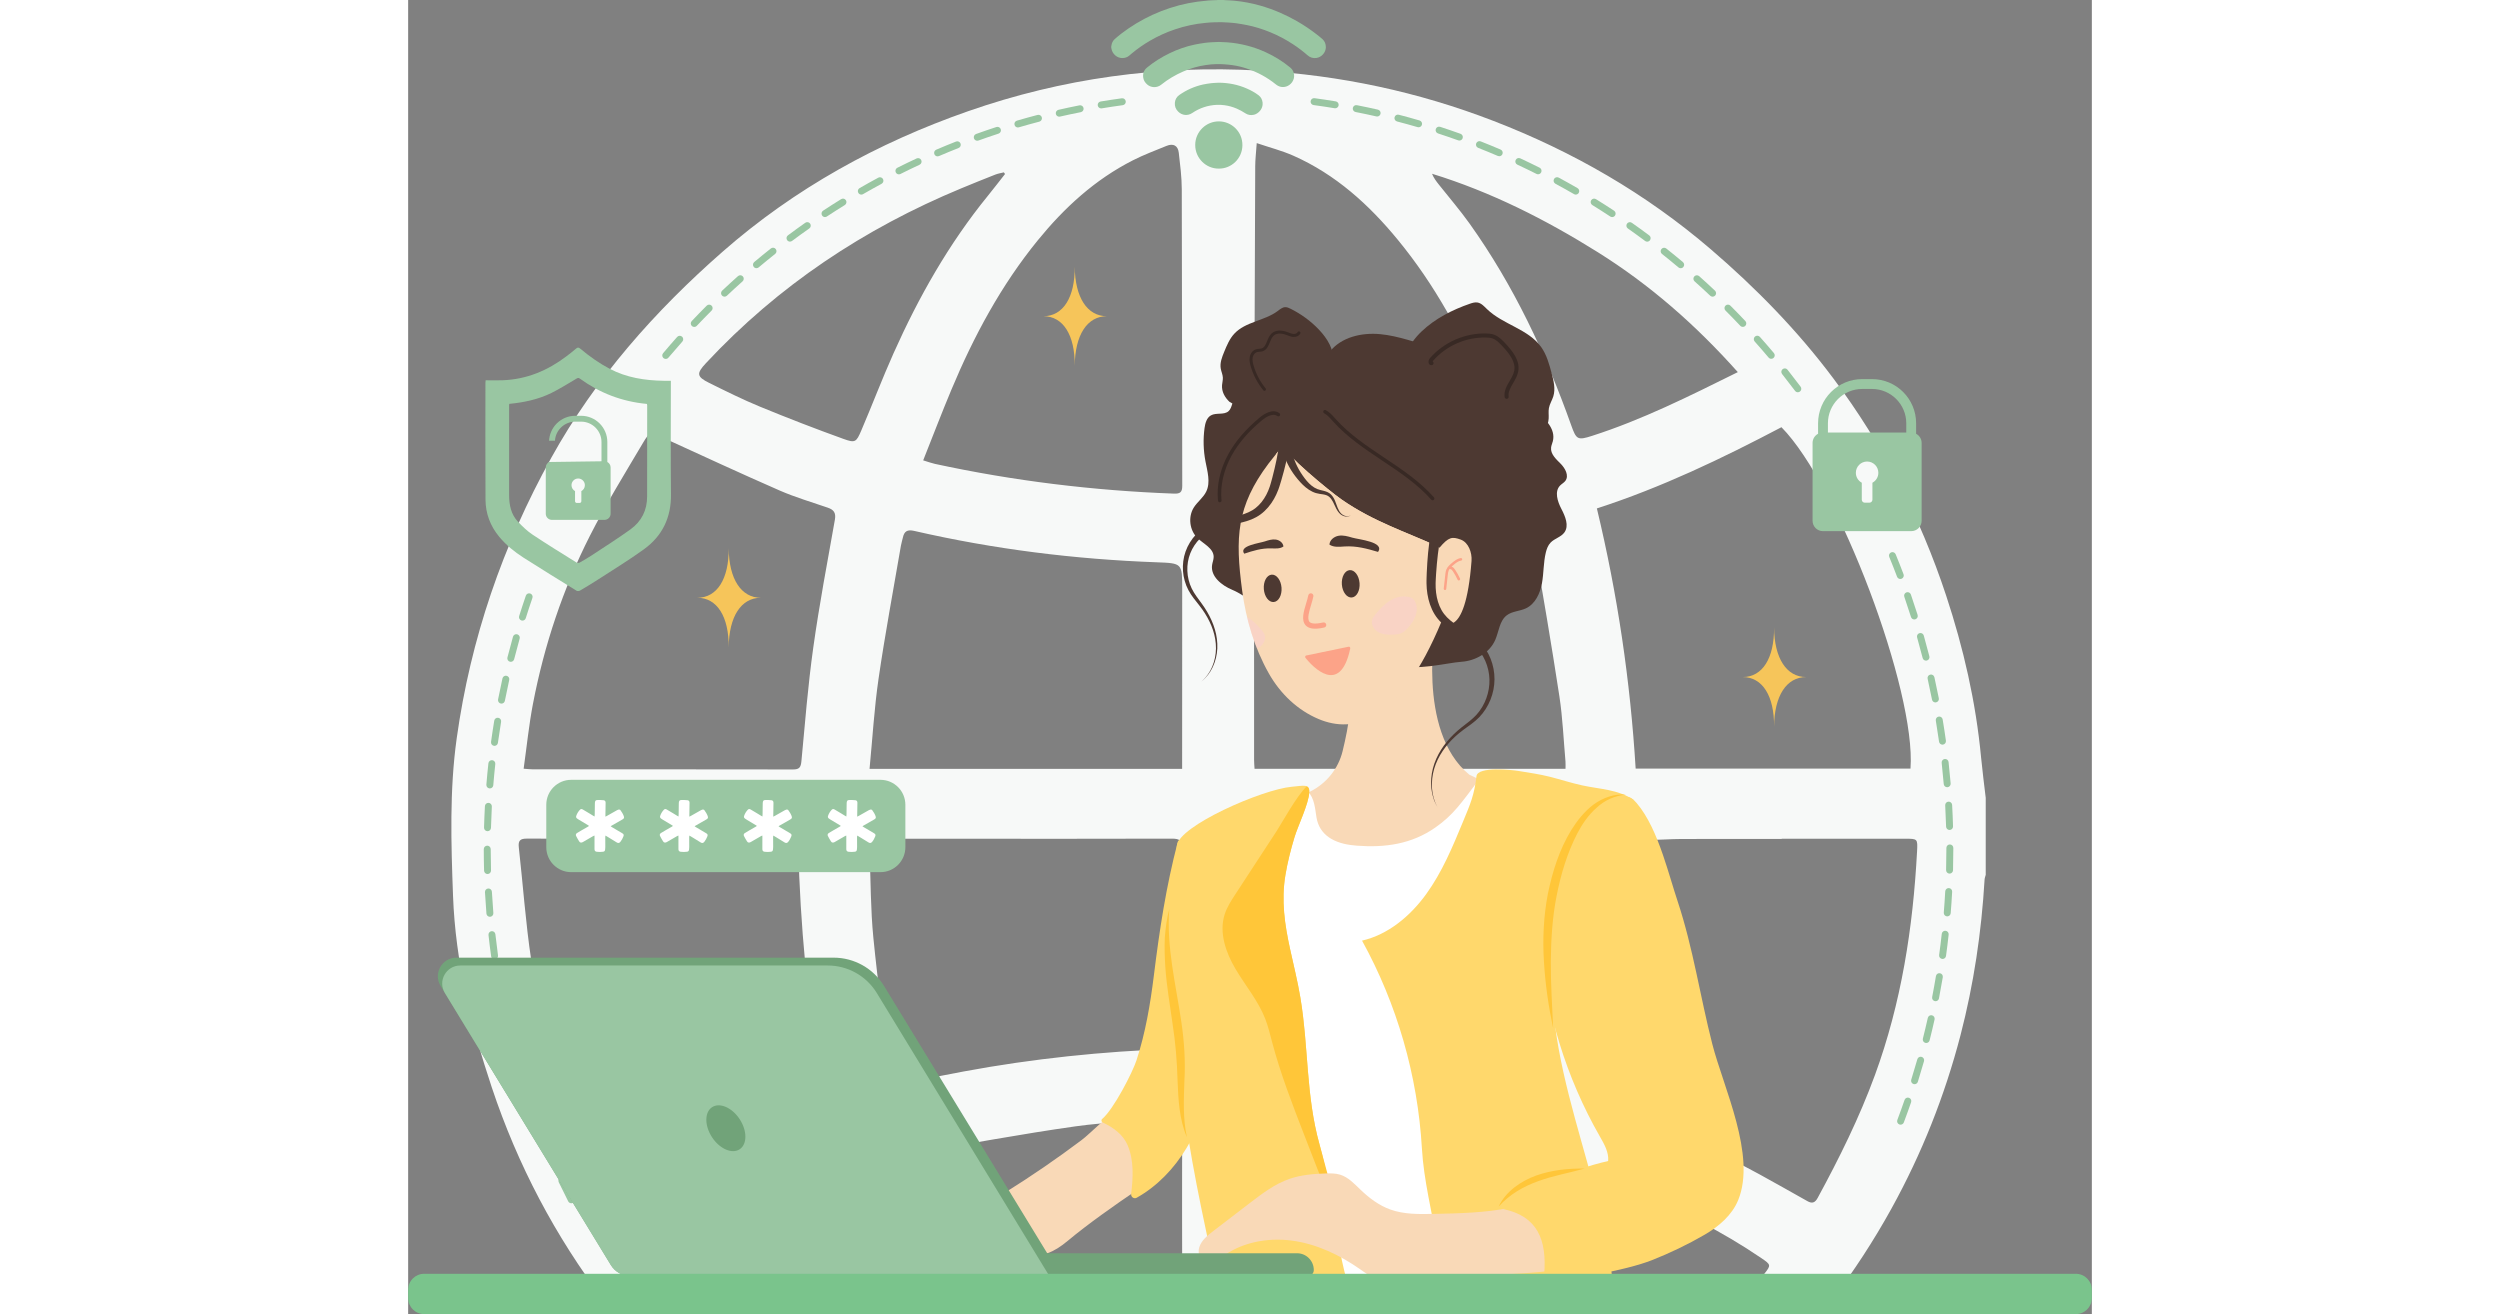 <svg width="312" height="164" viewBox="0 0 205 160" fill="none" xmlns="http://www.w3.org/2000/svg">
<rect x="0" y="0" width="205" height="160" fill="#808080" stroke="none"/>
<g clip-path="url(#clip0_3544_32894)">
<path d="M10.185 132.404C13.341 141.866 17.919 150.525 23.869 158.382H34.818C33.475 156.867 32.173 155.293 30.912 153.658C33.518 151.421 36.433 149.746 39.475 148.361C43.37 146.587 47.369 145.04 51.344 143.449C52.661 142.922 52.693 142.997 53.098 144.402C54.466 149.148 56.025 153.821 57.877 158.382H66.711C64.291 152.947 62.422 147.28 60.957 141.447C60.783 140.755 60.939 140.503 61.603 140.392C68.143 139.3 74.664 138.069 81.227 137.143C85.119 136.594 89.079 136.52 93.008 136.239C93.376 136.213 93.746 136.235 94.259 136.235C94.209 143.633 94.237 151.007 94.247 158.382H102.987C102.983 151.617 102.989 144.851 102.986 138.086C102.986 137.507 102.986 136.928 102.986 136.179C104.823 136.301 106.503 136.41 108.182 136.523C115.084 136.985 121.933 137.865 128.715 139.234C130.779 139.651 132.831 140.134 134.875 140.641C136.257 140.983 136.398 141.255 136.015 142.606C134.486 147.992 132.717 153.283 130.479 158.383H139.282C141.273 153.522 142.968 148.499 144.524 143.386C146.296 144.043 147.845 144.591 149.375 145.189C154.797 147.307 159.967 149.917 164.786 153.201C165.935 153.984 165.954 154.045 165.128 155.085C164.231 156.211 163.311 157.31 162.367 158.382H173.286C175.988 154.823 178.436 151.076 180.613 147.131C184.291 140.465 187.087 133.43 189.007 126.048C190.624 119.827 191.559 113.508 191.94 107.098C191.951 106.901 192.031 106.708 192.079 106.513V97.146C191.89 95.512 191.671 93.88 191.516 92.243C190.882 85.489 189.377 78.923 187.253 72.494C184.098 62.946 179.535 54.11 173.522 46.07C169.175 40.259 164.109 35.073 158.608 30.354C150.715 23.582 141.827 18.458 132.126 14.715C122.956 11.177 113.479 9.157 103.672 8.596C91.507 7.901 79.663 9.531 68.169 13.544C57.162 17.387 47.075 22.941 38.286 30.647C30.026 37.889 22.808 46.033 17.428 55.734C11.5 66.426 7.604 77.784 5.914 89.876C5.025 96.241 5.228 102.664 5.464 109.075C5.76 117.113 7.66 124.835 10.184 132.404H10.185ZM183.719 103.657C183.223 112.967 181.808 122.106 178.588 130.903C176.691 136.085 174.248 141.011 171.619 145.851C171.29 146.455 170.939 146.566 170.379 146.253C168.424 145.157 166.478 144.044 164.51 142.97C159.131 140.036 153.583 137.473 147.758 135.555C146.879 135.265 146.617 134.8 146.736 133.963C147.138 131.154 147.646 128.355 147.905 125.533C148.571 118.296 149.162 111.051 149.683 103.803C149.764 102.677 150.081 102.264 151.15 102.262C152.429 102.26 153.708 102.157 154.988 102.152C159.071 102.137 163.154 102.147 167.238 102.147C167.238 102.138 167.238 102.129 167.238 102.121C172.256 102.121 177.273 102.121 182.291 102.121C183.78 102.121 183.801 102.122 183.72 103.657H183.719ZM167.207 52.015C174.148 59.041 183.625 84.154 182.919 93.582H149.456C148.804 82.91 147.255 72.388 144.733 61.904C152.621 59.351 159.965 55.824 167.207 52.015V52.015ZM144.83 30.697C151.197 34.679 156.78 39.569 161.895 45.309C155.92 48.269 150.233 51.116 144.155 53.066C142.388 53.633 142.234 53.535 141.608 51.777C138.507 43.066 134.612 34.755 129.223 27.206C128.059 25.576 126.745 24.053 125.5 22.481C125.187 22.085 124.876 21.689 124.662 21.155C131.857 23.373 138.488 26.73 144.83 30.697V30.697ZM102.979 69.538C102.976 68.706 103.166 68.396 104.063 68.407C111.173 68.494 118.188 67.502 125.186 66.406C128.39 65.905 131.565 65.22 134.752 64.612C136.629 64.254 136.743 64.229 137.06 66.043C138.152 72.273 139.213 78.511 140.168 84.764C140.569 87.392 140.677 90.064 140.912 92.717C140.935 92.985 140.915 93.257 140.915 93.603H103.053C103.031 93.198 102.998 92.861 102.998 92.523C102.995 84.862 103.006 77.2 102.979 69.538V69.538ZM103.135 20.248C103.138 19.397 103.244 18.546 103.32 17.424C104.939 17.973 106.407 18.35 107.774 18.955C112.915 21.232 116.97 24.9 120.5 29.199C124.996 34.674 128.358 40.817 131.043 47.348C132.184 50.123 133.27 52.921 134.456 55.897C132.903 56.243 131.541 56.571 130.169 56.849C121.556 58.592 112.87 59.745 104.079 60.044C103.321 60.07 102.974 59.931 102.979 59.041C103.05 46.111 103.082 33.18 103.135 20.249L103.135 20.248ZM104.186 102.11C116.055 102.139 127.924 102.124 139.793 102.121C140.135 102.121 140.476 102.121 140.92 102.121C140.92 104.842 141.055 107.409 140.891 109.957C140.589 114.619 140.167 119.274 139.682 123.921C139.428 126.361 138.959 128.779 138.547 131.2C138.337 132.427 138.157 132.492 136.948 132.273C130.663 131.136 124.4 129.85 118.083 128.939C113.441 128.269 108.73 128.068 104.045 127.729C103.153 127.664 102.978 127.349 102.981 126.537C103.006 118.805 103.01 111.072 102.975 103.34C102.971 102.399 103.214 102.108 104.185 102.111L104.186 102.11ZM94.255 126.58C94.259 127.451 93.987 127.677 93.144 127.707C84.569 128.009 76.052 128.894 67.612 130.463C65.033 130.942 62.457 131.448 59.893 132.004C59.1 132.175 58.783 131.889 58.696 131.181C57.995 125.517 57.204 119.863 56.643 114.185C56.303 110.744 56.321 107.266 56.185 103.804C56.165 103.292 56.182 102.779 56.182 102.12C59.533 102.12 62.713 102.119 65.892 102.12C74.925 102.123 83.957 102.142 92.99 102.109C93.987 102.105 94.264 102.379 94.26 103.38C94.219 111.113 94.224 118.846 94.256 126.579L94.255 126.58ZM94.237 93.611H56.178C56.538 89.896 56.749 86.235 57.276 82.62C58.065 77.211 59.075 71.834 59.996 66.444C60.054 66.105 60.165 65.773 60.239 65.436C60.404 64.678 60.796 64.453 61.592 64.636C71.322 66.875 81.184 68.1 91.158 68.463C94.248 68.576 94.246 68.588 94.245 71.675C94.242 78.578 94.24 85.481 94.237 92.383C94.237 92.756 94.237 93.13 94.237 93.611H94.237ZM88.245 19.517C89.565 18.847 90.962 18.324 92.335 17.762C93.153 17.427 93.729 17.716 93.829 18.604C93.998 20.08 94.189 21.566 94.193 23.048C94.23 35.083 94.22 47.117 94.252 59.152C94.255 59.972 93.96 60.129 93.217 60.101C83.419 59.735 73.724 58.557 64.139 56.481C63.743 56.395 63.359 56.249 62.707 56.052C63.894 53.073 64.976 50.234 66.149 47.434C68.874 40.927 72.187 34.753 76.66 29.26C79.902 25.278 83.632 21.859 88.244 19.518L88.245 19.517ZM36.265 44.208C45.045 34.794 55.502 27.844 67.348 22.93C68.72 22.361 70.098 21.804 71.48 21.261C71.814 21.129 72.179 21.075 72.53 20.985C72.578 21.053 72.625 21.121 72.672 21.189C71.974 22.075 71.289 22.972 70.578 23.847C65.829 29.683 62.156 36.171 59.097 43.018C57.715 46.11 56.514 49.283 55.18 52.398C54.561 53.845 54.438 53.958 52.997 53.438C49.587 52.208 46.203 50.899 42.85 49.52C40.743 48.653 38.697 47.634 36.653 46.623C35.107 45.858 35.089 45.469 36.264 44.209L36.265 44.208ZM15.205 85.65C16.572 78.54 18.85 71.708 22.119 65.257C24.084 61.379 26.379 57.666 28.595 53.92C29.418 52.529 29.517 52.6 30.992 53.275C35.733 55.442 40.463 57.638 45.239 59.725C47.134 60.554 49.137 61.134 51.095 61.813C51.814 62.062 52.109 62.429 51.958 63.274C51.036 68.453 50.059 73.626 49.328 78.833C48.684 83.423 48.316 88.052 47.883 92.669C47.813 93.413 47.644 93.687 46.861 93.686C36.305 93.665 25.748 93.674 15.191 93.672C14.889 93.672 14.587 93.633 14.061 93.597C14.442 90.895 14.704 88.249 15.204 85.649L15.205 85.65ZM14.474 102.104C19.804 102.141 25.134 102.122 30.464 102.122V102.129C35.794 102.129 41.124 102.149 46.454 102.109C47.297 102.103 47.486 102.364 47.505 103.17C47.722 112.636 48.663 122.036 50.124 131.388C50.199 131.867 50.294 132.342 50.394 132.817C50.751 134.502 50.712 134.594 49.127 135.151C41.769 137.738 34.687 140.922 27.954 144.876C25.787 146.149 25.723 146.119 24.623 144.077C20.01 135.516 16.435 126.567 14.985 116.898C14.302 112.351 13.984 107.749 13.473 103.175C13.381 102.349 13.63 102.1 14.475 102.106L14.474 102.104Z" fill="#F7F9F8"/>
<path d="M59.751 21.228C59.815 21.228 59.88 21.213 59.94 21.183C60.707 20.798 61.49 20.419 62.268 20.058C62.479 19.96 62.572 19.708 62.473 19.496C62.375 19.284 62.123 19.191 61.912 19.29C61.126 19.655 60.336 20.037 59.562 20.426C59.353 20.53 59.268 20.785 59.373 20.994C59.447 21.142 59.596 21.228 59.751 21.228Z" fill="#99C6A2"/>
<path d="M55.175 23.695C55.247 23.695 55.319 23.677 55.386 23.638C56.13 23.209 56.89 22.784 57.645 22.377C57.85 22.266 57.927 22.009 57.817 21.803C57.706 21.597 57.45 21.52 57.244 21.631C56.481 22.042 55.714 22.47 54.963 22.904C54.761 23.021 54.692 23.28 54.809 23.482C54.887 23.618 55.029 23.694 55.175 23.694V23.695Z" fill="#99C6A2"/>
<path d="M50.751 26.429C50.83 26.429 50.911 26.406 50.983 26.359C51.7 25.886 52.435 25.417 53.165 24.966C53.364 24.843 53.425 24.582 53.303 24.383C53.181 24.184 52.92 24.122 52.722 24.245C51.985 24.701 51.243 25.174 50.518 25.652C50.324 25.78 50.269 26.043 50.398 26.238C50.479 26.361 50.614 26.429 50.751 26.429H50.751Z" fill="#99C6A2"/>
<path d="M42.408 32.654C42.504 32.654 42.6 32.622 42.679 32.555C43.338 32.001 44.013 31.45 44.687 30.915C44.87 30.77 44.901 30.504 44.756 30.32C44.611 30.137 44.346 30.106 44.163 30.251C43.482 30.791 42.8 31.348 42.135 31.906C41.957 32.057 41.933 32.324 42.083 32.502C42.166 32.602 42.287 32.653 42.407 32.653L42.408 32.654Z" fill="#99C6A2"/>
<path d="M46.49 29.419C46.578 29.419 46.666 29.391 46.742 29.335C47.431 28.821 48.137 28.31 48.841 27.816C49.032 27.682 49.079 27.418 48.944 27.226C48.81 27.035 48.547 26.988 48.355 27.122C47.645 27.621 46.932 28.137 46.237 28.656C46.049 28.796 46.011 29.061 46.15 29.248C46.233 29.36 46.361 29.419 46.489 29.419H46.49Z" fill="#99C6A2"/>
<path d="M9.666 106.419C9.67 106.419 9.674 106.419 9.678 106.419C9.912 106.412 10.095 106.217 10.089 105.984C10.065 105.124 10.053 104.25 10.052 103.388C10.052 103.154 9.863 102.964 9.63 102.964C9.396 102.964 9.207 103.154 9.207 103.388C9.207 104.258 9.22 105.139 9.244 106.007C9.25 106.237 9.438 106.419 9.666 106.419H9.666Z" fill="#99C6A2"/>
<path d="M84.379 13.198C84.402 13.198 84.425 13.197 84.449 13.193C85.296 13.052 86.157 12.922 87.01 12.807C87.241 12.776 87.403 12.562 87.372 12.33C87.341 12.098 87.127 11.935 86.896 11.967C86.036 12.084 85.166 12.215 84.311 12.357C84.08 12.395 83.925 12.613 83.963 12.844C83.997 13.051 84.176 13.198 84.379 13.198Z" fill="#99C6A2"/>
<path d="M79.274 14.206C79.305 14.206 79.337 14.202 79.368 14.195C80.206 14.003 81.058 13.822 81.901 13.656C82.13 13.611 82.279 13.389 82.234 13.159C82.189 12.93 81.967 12.78 81.738 12.825C80.886 12.993 80.026 13.177 79.18 13.37C78.952 13.422 78.811 13.65 78.862 13.877C78.907 14.074 79.081 14.207 79.274 14.207V14.206Z" fill="#99C6A2"/>
<path d="M38.52 36.121C38.624 36.121 38.728 36.083 38.81 36.005C39.436 35.414 40.079 34.824 40.721 34.252C40.895 34.096 40.91 33.829 40.755 33.654C40.6 33.48 40.333 33.464 40.159 33.619C39.511 34.197 38.862 34.793 38.23 35.389C38.06 35.549 38.053 35.818 38.213 35.988C38.296 36.076 38.408 36.121 38.52 36.121H38.52Z" fill="#99C6A2"/>
<path d="M69.29 17.136C69.337 17.136 69.386 17.128 69.433 17.111C70.242 16.82 71.066 16.537 71.883 16.27C72.105 16.198 72.226 15.959 72.154 15.736C72.082 15.514 71.843 15.392 71.621 15.465C70.796 15.734 69.963 16.02 69.147 16.314C68.927 16.393 68.813 16.636 68.892 16.855C68.954 17.028 69.117 17.136 69.29 17.136Z" fill="#99C6A2"/>
<path d="M64.462 19.038C64.517 19.038 64.574 19.027 64.628 19.004C65.416 18.666 66.22 18.335 67.017 18.021C67.234 17.936 67.34 17.69 67.255 17.472C67.17 17.255 66.924 17.148 66.707 17.234C65.902 17.551 65.091 17.885 64.295 18.226C64.081 18.319 63.982 18.567 64.073 18.782C64.142 18.942 64.298 19.039 64.462 19.039V19.038Z" fill="#99C6A2"/>
<path d="M74.237 15.52C74.276 15.52 74.316 15.515 74.356 15.503C75.18 15.261 76.02 15.028 76.852 14.811C77.077 14.752 77.213 14.521 77.154 14.295C77.095 14.068 76.865 13.933 76.639 13.992C75.799 14.211 74.951 14.446 74.118 14.69C73.894 14.756 73.766 14.991 73.832 15.215C73.886 15.4 74.054 15.52 74.237 15.52V15.52Z" fill="#99C6A2"/>
<path d="M11.281 85.662C11.308 85.667 11.335 85.67 11.362 85.67C11.56 85.67 11.737 85.529 11.776 85.327C11.941 84.482 12.119 83.627 12.307 82.787C12.358 82.558 12.215 82.332 11.987 82.281C11.759 82.23 11.533 82.373 11.482 82.601C11.293 83.45 11.113 84.312 10.947 85.165C10.903 85.395 11.053 85.617 11.282 85.662H11.281Z" fill="#99C6A2"/>
<path d="M12.393 80.568C12.428 80.576 12.463 80.581 12.497 80.581C12.685 80.581 12.858 80.453 12.906 80.261C13.117 79.426 13.343 78.583 13.577 77.754C13.641 77.529 13.511 77.296 13.286 77.232C13.061 77.168 12.828 77.299 12.764 77.524C12.528 78.359 12.3 79.211 12.087 80.054C12.03 80.28 12.167 80.511 12.393 80.568V80.568Z" fill="#99C6A2"/>
<path d="M10.453 90.81C10.472 90.812 10.492 90.813 10.511 90.813C10.719 90.813 10.9 90.659 10.929 90.447C11.046 89.594 11.177 88.731 11.317 87.881C11.355 87.65 11.2 87.433 10.97 87.394C10.739 87.355 10.521 87.512 10.483 87.743C10.341 88.6 10.21 89.471 10.092 90.333C10.06 90.564 10.222 90.778 10.453 90.81Z" fill="#99C6A2"/>
<path d="M9.652 101.204C9.656 101.204 9.659 101.204 9.663 101.204C9.891 101.204 10.079 101.022 10.085 100.792C10.108 99.931 10.143 99.058 10.189 98.198C10.201 97.965 10.023 97.765 9.79 97.753C9.557 97.74 9.358 97.919 9.346 98.152C9.299 99.02 9.263 99.901 9.24 100.769C9.234 101.003 9.418 101.198 9.652 101.204Z" fill="#99C6A2"/>
<path d="M9.91 95.996C9.922 95.997 9.933 95.997 9.945 95.997C10.163 95.997 10.348 95.829 10.366 95.608C10.435 94.75 10.518 93.88 10.611 93.024C10.637 92.791 10.47 92.582 10.237 92.557C10.005 92.532 9.797 92.699 9.771 92.931C9.677 93.795 9.593 94.673 9.523 95.539C9.504 95.772 9.677 95.976 9.91 95.995V95.996Z" fill="#99C6A2"/>
<path d="M13.79 75.544C13.832 75.557 13.875 75.563 13.916 75.563C14.096 75.563 14.263 75.447 14.32 75.266C14.577 74.445 14.849 73.616 15.13 72.801C15.206 72.58 15.089 72.339 14.869 72.263C14.648 72.187 14.407 72.304 14.331 72.525C14.048 73.347 13.773 74.184 13.514 75.013C13.444 75.236 13.568 75.474 13.79 75.544Z" fill="#99C6A2"/>
<path d="M31.09 43.602C31.169 43.669 31.266 43.702 31.362 43.702C31.482 43.702 31.602 43.65 31.685 43.551C32.24 42.892 32.812 42.232 33.385 41.589C33.541 41.414 33.525 41.147 33.351 40.991C33.177 40.835 32.91 40.85 32.754 41.024C32.176 41.673 31.599 42.34 31.039 43.005C30.888 43.184 30.911 43.451 31.089 43.602H31.09Z" fill="#99C6A2"/>
<path d="M34.833 39.808C34.945 39.808 35.057 39.764 35.14 39.676C35.731 39.05 36.339 38.423 36.948 37.814C37.113 37.649 37.114 37.381 36.948 37.215C36.783 37.05 36.516 37.05 36.351 37.215C35.736 37.83 35.122 38.463 34.526 39.094C34.365 39.264 34.373 39.532 34.543 39.693C34.624 39.77 34.729 39.809 34.833 39.809L34.833 39.808Z" fill="#99C6A2"/>
<path d="M168.864 47.591C168.947 47.702 169.074 47.76 169.203 47.76C169.291 47.76 169.38 47.733 169.456 47.675C169.643 47.535 169.681 47.269 169.54 47.083C169.019 46.388 168.482 45.691 167.945 45.014C167.8 44.831 167.534 44.8 167.351 44.946C167.168 45.092 167.138 45.358 167.284 45.541C167.817 46.213 168.349 46.903 168.865 47.591H168.864Z" fill="#99C6A2"/>
<path d="M165.644 43.537C165.728 43.636 165.847 43.687 165.967 43.687C166.064 43.687 166.16 43.654 166.239 43.587C166.418 43.437 166.44 43.17 166.29 42.991C165.731 42.327 165.156 41.662 164.578 41.015C164.422 40.84 164.155 40.825 163.981 40.981C163.807 41.137 163.792 41.405 163.947 41.579C164.519 42.221 165.09 42.88 165.643 43.537H165.644Z" fill="#99C6A2"/>
<path d="M183.724 77.612C183.959 78.44 184.186 79.283 184.399 80.119C184.447 80.31 184.619 80.437 184.808 80.437C184.842 80.437 184.877 80.433 184.912 80.424C185.138 80.366 185.275 80.136 185.217 79.909C185.002 79.067 184.773 78.215 184.536 77.38C184.472 77.155 184.239 77.025 184.014 77.089C183.789 77.153 183.659 77.387 183.723 77.612H183.724Z" fill="#99C6A2"/>
<path d="M186.002 87.736C186.144 88.584 186.276 89.448 186.395 90.302C186.424 90.514 186.605 90.667 186.813 90.667C186.832 90.667 186.852 90.666 186.871 90.663C187.102 90.63 187.264 90.417 187.232 90.185C187.112 89.323 186.979 88.451 186.836 87.597C186.797 87.366 186.579 87.21 186.349 87.249C186.119 87.287 185.964 87.505 186.002 87.736H186.002Z" fill="#99C6A2"/>
<path d="M182.98 75.126C183.037 75.307 183.204 75.423 183.383 75.423C183.425 75.423 183.468 75.416 183.51 75.403C183.733 75.332 183.857 75.095 183.786 74.871C183.525 74.042 183.248 73.205 182.965 72.384C182.888 72.164 182.648 72.046 182.427 72.123C182.206 72.2 182.089 72.441 182.166 72.662C182.447 73.475 182.721 74.304 182.98 75.126V75.126Z" fill="#99C6A2"/>
<path d="M187.544 97.605C187.311 97.618 187.132 97.817 187.145 98.051C187.193 98.911 187.229 99.783 187.254 100.645C187.26 100.874 187.448 101.056 187.676 101.056C187.679 101.056 187.684 101.056 187.687 101.056C187.921 101.05 188.104 100.855 188.098 100.621C188.074 99.752 188.037 98.872 187.989 98.004C187.976 97.771 187.776 97.592 187.544 97.605H187.544Z" fill="#99C6A2"/>
<path d="M187.089 92.411C186.857 92.436 186.69 92.646 186.715 92.878C186.81 93.733 186.894 94.603 186.966 95.462C186.984 95.683 187.169 95.851 187.386 95.851C187.398 95.851 187.41 95.851 187.422 95.849C187.655 95.83 187.827 95.626 187.808 95.392C187.736 94.525 187.651 93.648 187.556 92.785C187.53 92.553 187.322 92.386 187.09 92.411L187.089 92.411Z" fill="#99C6A2"/>
<path d="M162.199 39.671C162.282 39.759 162.394 39.803 162.506 39.803C162.61 39.803 162.714 39.765 162.796 39.687C162.965 39.526 162.973 39.259 162.813 39.089C162.217 38.458 161.604 37.826 160.991 37.213C160.826 37.048 160.558 37.048 160.393 37.213C160.228 37.379 160.228 37.647 160.393 37.812C161.001 38.419 161.608 39.045 162.198 39.67L162.199 39.671Z" fill="#99C6A2"/>
<path d="M185.005 82.643C185.194 83.483 185.373 84.338 185.539 85.183C185.579 85.385 185.755 85.525 185.953 85.525C185.979 85.525 186.007 85.522 186.034 85.516C186.263 85.472 186.413 85.249 186.368 85.019C186.201 84.167 186.02 83.304 185.829 82.456C185.778 82.228 185.551 82.085 185.324 82.136C185.096 82.188 184.953 82.415 185.005 82.642V82.643Z" fill="#99C6A2"/>
<path d="M120.403 14.789C121.239 15.006 122.081 15.238 122.909 15.48C122.948 15.492 122.988 15.497 123.027 15.497C123.21 15.497 123.378 15.377 123.432 15.192C123.497 14.968 123.368 14.733 123.144 14.667C122.309 14.423 121.458 14.188 120.614 13.969C120.388 13.91 120.158 14.046 120.1 14.272C120.041 14.499 120.177 14.729 120.403 14.789H120.403Z" fill="#99C6A2"/>
<path d="M130.279 18.002C131.08 18.318 131.888 18.65 132.68 18.989C132.734 19.012 132.791 19.023 132.846 19.023C133.011 19.023 133.166 18.927 133.235 18.766C133.327 18.551 133.228 18.302 133.013 18.21C132.213 17.867 131.398 17.533 130.589 17.214C130.372 17.128 130.126 17.236 130.041 17.453C129.956 17.671 130.063 17.917 130.28 18.002H130.279Z" fill="#99C6A2"/>
<path d="M125.392 16.247C126.212 16.514 127.038 16.796 127.849 17.088C127.896 17.105 127.944 17.113 127.992 17.113C128.165 17.113 128.328 17.005 128.389 16.832C128.468 16.612 128.354 16.369 128.134 16.291C127.315 15.997 126.48 15.711 125.653 15.441C125.431 15.37 125.192 15.491 125.12 15.713C125.048 15.936 125.17 16.175 125.392 16.247Z" fill="#99C6A2"/>
<path d="M115.353 13.638C116.197 13.804 117.049 13.984 117.887 14.175C117.918 14.182 117.949 14.186 117.981 14.186C118.173 14.186 118.348 14.052 118.392 13.856C118.444 13.627 118.301 13.401 118.074 13.349C117.228 13.157 116.368 12.975 115.516 12.807C115.287 12.762 115.064 12.912 115.02 13.141C114.975 13.371 115.124 13.593 115.353 13.638Z" fill="#99C6A2"/>
<path d="M156.627 34.255C157.268 34.827 157.91 35.416 158.536 36.007C158.618 36.085 158.722 36.123 158.826 36.123C158.938 36.123 159.051 36.078 159.134 35.99C159.294 35.819 159.286 35.552 159.116 35.391C158.485 34.794 157.837 34.199 157.189 33.623C157.015 33.468 156.748 33.483 156.593 33.658C156.438 33.833 156.454 34.1 156.628 34.255H156.627Z" fill="#99C6A2"/>
<path d="M110.243 12.794C111.095 12.909 111.957 13.038 112.804 13.178C112.827 13.182 112.85 13.184 112.873 13.184C113.076 13.184 113.256 13.036 113.29 12.829C113.328 12.598 113.172 12.38 112.942 12.342C112.086 12.201 111.216 12.07 110.356 11.955C110.124 11.924 109.912 12.087 109.881 12.319C109.85 12.551 110.012 12.763 110.244 12.794H110.243Z" fill="#99C6A2"/>
<path d="M152.661 30.92C153.334 31.454 154.01 32.005 154.668 32.559C154.747 32.626 154.844 32.658 154.94 32.658C155.06 32.658 155.18 32.607 155.263 32.507C155.413 32.328 155.39 32.061 155.211 31.911C154.546 31.352 153.865 30.795 153.185 30.256C153.002 30.111 152.736 30.142 152.591 30.326C152.446 30.509 152.477 30.775 152.66 30.921L152.661 30.92Z" fill="#99C6A2"/>
<path d="M148.507 27.819C149.211 28.313 149.917 28.825 150.606 29.34C150.682 29.396 150.77 29.424 150.858 29.424C150.987 29.424 151.115 29.365 151.197 29.254C151.337 29.066 151.298 28.801 151.111 28.661C150.415 28.142 149.702 27.625 148.992 27.127C148.8 26.992 148.537 27.039 148.403 27.23C148.269 27.422 148.315 27.685 148.506 27.82L148.507 27.819Z" fill="#99C6A2"/>
<path d="M135.049 20.046C135.829 20.409 136.615 20.789 137.385 21.175C137.446 21.205 137.511 21.22 137.574 21.22C137.729 21.22 137.878 21.133 137.952 20.986C138.057 20.777 137.972 20.522 137.764 20.418C136.986 20.028 136.193 19.645 135.405 19.279C135.193 19.18 134.942 19.273 134.844 19.485C134.746 19.697 134.838 19.948 135.049 20.046H135.049Z" fill="#99C6A2"/>
<path d="M144.178 24.967C144.909 25.419 145.645 25.888 146.363 26.362C146.435 26.409 146.515 26.431 146.595 26.431C146.732 26.431 146.867 26.364 146.948 26.241C147.076 26.046 147.022 25.783 146.827 25.654C146.102 25.176 145.36 24.702 144.621 24.246C144.422 24.123 144.162 24.185 144.04 24.384C143.917 24.583 143.979 24.844 144.178 24.967Z" fill="#99C6A2"/>
<path d="M139.687 22.372C140.445 22.78 141.207 23.206 141.952 23.636C142.019 23.675 142.091 23.693 142.163 23.693C142.309 23.693 142.451 23.617 142.529 23.481C142.646 23.278 142.577 23.019 142.374 22.902C141.622 22.468 140.852 22.038 140.088 21.626C139.883 21.515 139.626 21.592 139.515 21.798C139.405 22.004 139.482 22.261 139.687 22.372Z" fill="#99C6A2"/>
<path d="M186.503 118.496C186.273 118.457 186.055 118.614 186.017 118.844C185.876 119.694 185.722 120.553 185.557 121.398C185.512 121.628 185.661 121.851 185.89 121.895C185.918 121.901 185.945 121.903 185.972 121.903C186.17 121.903 186.347 121.763 186.386 121.561C186.552 120.708 186.708 119.841 186.851 118.983C186.889 118.752 186.734 118.534 186.503 118.496Z" fill="#99C6A2"/>
<path d="M185.532 123.618C185.304 123.567 185.078 123.711 185.027 123.939C184.839 124.779 184.637 125.628 184.425 126.463C184.368 126.69 184.505 126.921 184.731 126.978C184.766 126.987 184.8 126.991 184.835 126.991C185.024 126.991 185.196 126.863 185.244 126.672C185.458 125.829 185.662 124.972 185.852 124.124C185.903 123.896 185.76 123.67 185.532 123.618Z" fill="#99C6A2"/>
<path d="M187.191 113.327C186.959 113.302 186.751 113.469 186.725 113.702C186.631 114.559 186.524 115.426 186.406 116.278C186.375 116.51 186.536 116.724 186.767 116.755C186.787 116.758 186.807 116.76 186.826 116.76C187.034 116.76 187.215 116.606 187.244 116.394C187.362 115.534 187.471 114.66 187.565 113.795C187.591 113.562 187.423 113.353 187.191 113.328V113.327Z" fill="#99C6A2"/>
<path d="M187.593 108.128C187.361 108.117 187.161 108.294 187.148 108.528C187.102 109.39 187.042 110.261 186.972 111.118C186.953 111.351 187.126 111.555 187.359 111.574C187.371 111.575 187.382 111.575 187.394 111.575C187.611 111.575 187.796 111.408 187.814 111.187C187.885 110.322 187.945 109.443 187.992 108.574C188.005 108.341 187.826 108.141 187.593 108.128Z" fill="#99C6A2"/>
<path d="M184.273 128.679C184.049 128.615 183.815 128.745 183.752 128.971C183.517 129.798 183.267 130.635 183.01 131.458C182.94 131.681 183.063 131.918 183.286 131.988C183.328 132.001 183.371 132.008 183.413 132.008C183.593 132.008 183.759 131.892 183.816 131.711C184.076 130.881 184.328 130.036 184.565 129.201C184.628 128.976 184.498 128.742 184.273 128.678V128.679Z" fill="#99C6A2"/>
<path d="M188.134 103.24C188.134 103.006 187.945 102.817 187.712 102.817C187.478 102.817 187.289 103.006 187.289 103.24V103.338C187.289 104.2 187.277 105.073 187.254 105.934C187.248 106.168 187.431 106.362 187.665 106.368C187.669 106.368 187.672 106.368 187.677 106.368C187.904 106.368 188.092 106.186 188.099 105.956C188.122 105.088 188.134 104.207 188.134 103.337V103.24V103.24Z" fill="#99C6A2"/>
<path d="M181.679 70.496C181.729 70.496 181.779 70.487 181.828 70.468C182.047 70.385 182.156 70.141 182.074 69.922C181.767 69.109 181.444 68.289 181.114 67.486C181.025 67.269 180.779 67.166 180.563 67.255C180.347 67.344 180.244 67.591 180.332 67.808C180.659 68.603 180.979 69.416 181.284 70.222C181.348 70.391 181.508 70.496 181.679 70.496Z" fill="#99C6A2"/>
<path d="M182.734 133.661C182.513 133.584 182.273 133.702 182.197 133.923C181.917 134.735 181.621 135.556 181.316 136.364C181.234 136.583 181.344 136.827 181.563 136.91C181.612 136.928 181.662 136.937 181.711 136.937C181.882 136.937 182.043 136.832 182.107 136.663C182.414 135.848 182.712 135.02 182.995 134.199C183.071 133.979 182.954 133.737 182.734 133.661L182.734 133.661Z" fill="#99C6A2"/>
<path d="M12.932 126.512C12.72 125.678 12.517 124.829 12.329 123.988C12.278 123.759 12.052 123.616 11.824 123.668C11.596 123.719 11.453 123.946 11.505 124.173C11.695 125.022 11.9 125.879 12.113 126.721C12.162 126.912 12.334 127.04 12.522 127.04C12.557 127.04 12.592 127.036 12.627 127.027C12.853 126.97 12.99 126.739 12.932 126.513L12.932 126.512Z" fill="#99C6A2"/>
<path d="M19.095 143.57C18.994 143.359 18.742 143.269 18.531 143.37C18.321 143.471 18.232 143.724 18.332 143.935C18.705 144.716 19.094 145.503 19.489 146.274C19.564 146.42 19.712 146.505 19.866 146.505C19.931 146.505 19.997 146.49 20.058 146.458C20.266 146.351 20.348 146.096 20.241 145.888C19.85 145.124 19.464 144.344 19.095 143.57Z" fill="#99C6A2"/>
<path d="M11.795 121.448C11.63 120.603 11.475 119.745 11.333 118.894C11.295 118.663 11.077 118.507 10.847 118.546C10.617 118.585 10.461 118.802 10.5 119.033C10.643 119.891 10.8 120.759 10.966 121.61C11.005 121.813 11.182 121.953 11.381 121.953C11.408 121.953 11.435 121.95 11.462 121.945C11.691 121.9 11.841 121.677 11.796 121.448H11.795Z" fill="#99C6A2"/>
<path d="M16.993 138.825C16.905 138.609 16.658 138.506 16.442 138.594C16.226 138.683 16.123 138.93 16.212 139.147C16.541 139.951 16.887 140.761 17.239 141.556C17.308 141.714 17.463 141.808 17.625 141.808C17.682 141.808 17.741 141.796 17.796 141.772C18.01 141.677 18.106 141.427 18.011 141.213C17.663 140.426 17.32 139.623 16.993 138.826V138.825Z" fill="#99C6A2"/>
<path d="M9.987 111.624C10.22 111.605 10.393 111.4 10.374 111.168C10.303 110.31 10.243 109.438 10.196 108.578C10.183 108.344 9.984 108.165 9.751 108.178C9.518 108.191 9.34 108.391 9.352 108.624C9.4 109.492 9.46 110.371 9.531 111.237C9.549 111.458 9.734 111.625 9.952 111.625C9.964 111.625 9.976 111.625 9.988 111.624H9.987Z" fill="#99C6A2"/>
<path d="M10.581 116.805C10.812 116.773 10.974 116.559 10.941 116.327C10.824 115.475 10.716 114.608 10.621 113.751C10.596 113.518 10.387 113.351 10.155 113.377C9.923 113.402 9.756 113.612 9.782 113.844C9.877 114.709 9.985 115.583 10.104 116.443C10.133 116.655 10.315 116.808 10.523 116.808C10.542 116.808 10.561 116.807 10.581 116.804V116.805Z" fill="#99C6A2"/>
<path d="M14.348 131.505C14.09 130.684 13.841 129.848 13.605 129.018C13.54 128.793 13.307 128.663 13.082 128.727C12.858 128.791 12.728 129.025 12.792 129.25C13.03 130.087 13.282 130.931 13.542 131.76C13.599 131.941 13.766 132.056 13.945 132.056C13.987 132.056 14.03 132.05 14.072 132.036C14.295 131.966 14.418 131.728 14.348 131.505V131.505Z" fill="#99C6A2"/>
<path d="M15.162 133.969C15.085 133.749 14.845 133.631 14.624 133.708C14.404 133.785 14.287 134.025 14.363 134.247C14.647 135.069 14.947 135.898 15.253 136.71C15.318 136.88 15.478 136.984 15.649 136.984C15.698 136.984 15.749 136.975 15.798 136.957C16.016 136.874 16.127 136.63 16.044 136.411C15.74 135.606 15.443 134.784 15.162 133.97V133.969Z" fill="#99C6A2"/>
<path d="M170.22 82.436C167.822 82.436 166.338 80.147 166.309 76.401C166.338 80.147 164.89 82.436 162.492 82.436C164.89 82.436 166.338 84.724 166.309 88.47C166.338 84.724 167.821 82.436 170.22 82.436Z" fill="#F6C55A"/>
<path d="M42.941 72.782C40.543 72.782 39.059 70.493 39.03 66.748C39.059 70.493 37.611 72.782 35.213 72.782C37.611 72.782 39.059 75.071 39.03 78.816C39.059 75.071 40.542 72.782 42.941 72.782Z" fill="#F6C55A"/>
<path d="M85.074 38.5C82.675 38.5 81.192 36.211 81.162 32.466C81.192 36.211 79.744 38.5 77.346 38.5C79.744 38.5 81.192 40.789 81.162 44.534C81.192 40.789 82.675 38.5 85.074 38.5Z" fill="#F6C55A"/>
<path d="M125.135 75.856C125.135 75.856 122.67 88.982 129.203 94.323L140.576 99.721L113.152 105.132L103.371 99.65L109.875 96.352C111.822 95.366 113.252 93.588 113.773 91.466C114.14 89.971 114.507 88.198 114.65 86.624C114.894 83.943 111.891 77.213 111.891 77.213L125.136 75.856L125.135 75.856Z" fill="#F9D9B7"/>
<path d="M112.112 101.954C112.199 102.014 112.29 102.072 112.384 102.128C113.322 102.678 114.422 102.884 115.506 102.966C118.942 103.225 122.164 102.783 125.063 100.759C127.272 99.216 128.226 97.762 130.344 94.97C131.918 107.066 133.828 119.37 134.879 131.523C134.982 132.708 135.083 133.901 135.39 135.049C135.641 135.987 136.026 136.883 136.41 137.775C137.584 140.505 140.734 156.257 141.908 158.987C131.429 156.233 109.323 158.468 109.14 158.317C108.906 158.124 106.77 140.921 106.7 140.626C104.86 132.821 104.167 124.79 104.109 116.784C104.081 112.815 104.209 108.847 104.429 104.884C104.566 102.409 108.404 95.343 109.516 96.359C110.367 97.137 110.424 98.525 110.599 99.555C110.772 100.564 111.281 101.378 112.112 101.954V101.954Z" fill="white"/>
<path d="M125.272 151.399C125.638 153.749 125.795 156.16 125.927 158.568H146.65C146.761 156.722 146.561 154.829 146.262 153C145.015 145.387 142.339 138.1 140.663 130.575C138.986 123.05 138.359 114.954 141.143 107.766C142.764 103.582 145.706 100.134 149.204 97.393C147.243 96.089 145.132 96.104 142.924 95.62C141.601 95.33 140.314 94.907 139.001 94.575C137.742 94.257 136.452 94.076 135.178 93.867C134.455 93.748 130.224 93.284 130.079 94.495C129.8 96.822 129.339 97.862 128.445 100.023C127.177 103.09 125.891 106.19 123.951 108.866C122.011 111.543 119.322 113.797 116.141 114.528C120.402 122.246 122.916 130.967 123.43 139.819C123.659 143.761 124.668 147.52 125.272 151.399L125.272 151.399Z" fill="#FFD86C"/>
<path d="M107.376 115.535C107.794 117.469 108.291 119.414 108.632 121.454C109.643 127.488 109.302 133.392 110.964 139.335C112.718 145.606 112.859 152.06 114.992 158.232C109.165 156.193 104.482 154.367 98.437 153.092C98.219 153.046 97.983 152.991 97.842 152.819C97.744 152.7 97.709 152.544 97.678 152.395C96.134 145.098 94.587 137.77 93.972 130.324C93.582 125.605 94.33 120.882 94.157 116.159C93.974 111.192 93.155 108.019 93.591 102.982C93.8 100.567 103.98 96.109 107.593 95.792C109.028 95.667 109.769 95.399 109.717 96.466C109.648 97.875 108.33 100.566 107.916 101.94C107.466 103.437 107.078 104.955 106.818 106.496C106.281 109.681 106.739 112.596 107.375 115.535H107.376Z" fill="#FFD86C"/>
<path d="M104.346 124.024C104.709 124.95 104.938 125.923 105.192 126.884C106.214 130.74 107.66 134.468 109.102 138.187C109.59 139.442 110.076 140.697 110.564 141.952C111.247 143.713 111.961 145.485 113.024 147.039C112.346 144.473 111.68 141.903 110.962 139.335C109.3 133.392 109.641 127.487 108.631 121.454C108.289 119.413 107.793 117.469 107.375 115.535C106.738 112.596 106.281 109.682 106.818 106.497C107.077 104.955 107.465 103.437 107.915 101.941C108.329 100.568 109.647 97.876 109.716 96.466C109.737 96.047 109.63 95.838 109.41 95.741C108.229 96.825 106.273 100.377 105.787 101.12C104.098 103.708 102.408 106.296 100.718 108.883C100.213 109.656 99.703 110.44 99.419 111.319C98.701 113.548 99.557 115.988 100.751 118.002C101.946 120.017 103.493 121.842 104.346 124.024Z" fill="#FFC639"/>
<path d="M72.764 145.148C72.336 145.416 71.891 145.695 71.622 146.123C71.068 147.006 71.454 148.183 72.036 149.047C72.619 149.912 73.398 150.679 73.693 151.68C73.778 151.968 73.826 152.279 74.015 152.511C74.233 152.778 74.594 152.882 74.937 152.912C77.134 153.11 78.607 152.501 80.301 151.085C82.773 149.018 86.158 146.641 88.828 144.837C90.18 143.924 91.477 142.591 91.484 140.958C91.49 139.698 90.723 138.579 89.963 137.574C89.005 136.307 88.05 134.947 86.371 135.468C84.89 135.927 83.212 137.898 81.979 138.824C78.999 141.063 75.924 143.173 72.763 145.148H72.764Z" fill="#F9D9B7"/>
<path d="M87.59 139.417C88.386 141.271 88.27 143.354 88.03 145.378C87.987 145.741 88.381 146.014 88.699 145.836C93.742 143.007 96.795 137.317 97.79 131.571C98.834 125.534 97.952 119.349 97.068 113.286C96.697 110.739 96.325 108.191 95.954 105.644C95.849 104.923 94.729 103.13 94.115 102.379C93.997 102.235 93.759 102.297 93.712 102.478C92.27 107.987 91.491 113.164 90.791 118.803C90.358 122.291 89.766 125.782 88.67 129.129C88.207 130.544 85.901 135.067 84.504 136.237C84.354 136.364 84.395 136.589 84.573 136.672C85.84 137.263 87.039 138.134 87.59 139.416L87.59 139.417Z" fill="#FFD86C"/>
<path d="M149.278 151.6C148.118 152.021 146.957 152.443 145.797 152.864C144.316 153.403 142.831 153.942 141.298 154.306C138.936 154.866 136.498 155.002 134.076 155.135C129.592 155.381 125.109 155.628 120.625 155.875C119.666 155.928 118.675 155.976 117.772 155.648C117.093 155.403 116.508 154.959 115.916 154.544C113.425 152.799 110.6 151.447 107.586 151.05C104.573 150.652 101.358 151.28 98.953 153.143C98.495 153.497 98.007 153.915 97.428 153.888C96.541 153.846 96.053 152.708 96.322 151.86C96.591 151.011 97.335 150.417 98.042 149.876C99.521 148.742 101.001 147.608 102.481 146.475C103.986 145.321 105.526 144.148 107.318 143.53C108.727 143.044 110.235 142.922 111.725 142.875C112.309 142.857 112.906 142.851 113.465 143.021C114.472 143.327 115.219 144.15 115.98 144.878C117.025 145.878 118.21 146.768 119.569 147.26C121.235 147.863 123.053 147.835 124.825 147.8C127.954 147.737 131.104 147.673 134.172 147.052C136.271 146.627 138.315 145.944 140.428 145.605C141.993 145.353 143.581 145.292 145.165 145.232C145.517 145.218 145.896 145.212 146.185 145.414C146.583 145.693 146.653 146.245 146.687 146.731C146.811 148.52 146.934 150.307 147.058 152.096C147.419 152.024 147.686 151.974 148.033 151.849C148.398 151.717 148.894 151.54 149.278 151.602V151.6Z" fill="#F9D9B7"/>
<path d="M152.791 104.127C153.464 106.085 154.014 108.073 154.564 109.727C156.464 115.449 157.303 121.327 158.792 127.136C160.148 132.424 164.168 140.681 161.94 146.119C161.183 147.965 159.574 149.335 157.851 150.337C155.827 151.514 153.604 152.581 151.425 153.439C148.482 154.599 140.821 156.209 138.313 155.26C138.689 150.863 137.451 148.082 133.352 147.213C137.393 144.516 141.37 142.43 146.107 141.362C146.205 140.292 145.624 139.293 145.091 138.362C141.003 131.221 138.521 123.164 137.879 114.957C137.681 112.429 137.665 109.828 138.482 107.427C139.717 103.793 142.684 101.102 145.762 98.988C147.553 97.758 148.053 96 149.562 97.761C150.97 99.403 151.972 101.743 152.792 104.127H152.791Z" fill="#FFD86C"/>
<path d="M139.41 125.19C138.843 122.523 138.45 119.819 138.289 117.08C138.116 114.344 138.246 111.569 138.764 108.848C139.318 106.146 140.152 103.468 141.609 101.078C142.344 99.897 143.229 98.778 144.36 97.934C145.496 97.117 146.902 96.617 148.27 96.757C146.906 96.87 145.652 97.455 144.695 98.353C143.709 99.22 142.951 100.325 142.339 101.496C141.128 103.851 140.348 106.441 139.837 109.058C139.311 111.675 139.154 114.363 139.126 117.058C139.111 119.756 139.291 122.467 139.411 125.191L139.41 125.19Z" fill="#FFC639"/>
<path d="M132.771 146.909C133.632 145.073 135.46 143.813 137.339 143.129C139.255 142.452 141.26 142.254 143.241 142.279C141.324 142.822 139.39 143.149 137.587 143.815C135.783 144.462 134.1 145.422 132.771 146.909V146.909Z" fill="#FFC639"/>
<path d="M94.819 138.465C93.88 136.293 93.77 133.855 93.68 131.54C93.614 129.207 93.43 126.946 93.071 124.649C92.754 122.356 92.345 120.049 92.186 117.698C92.114 116.523 92.076 115.343 92.127 114.164C92.224 112.987 92.365 111.814 92.672 110.683C92.318 115.369 93.476 119.854 94.152 124.494C94.489 126.808 94.653 129.208 94.516 131.539C94.436 133.865 94.319 136.171 94.818 138.465H94.819Z" fill="#FFC639"/>
<path d="M100.33 71.81C99.039 71.273 97.672 70.173 97.885 68.786C97.934 68.459 98.073 68.145 98.076 67.815C98.084 66.754 96.838 66.232 96.085 65.489C95.134 64.553 94.944 62.937 95.651 61.804C96.088 61.104 96.807 60.6 97.169 59.858C97.722 58.726 97.309 57.39 97.074 56.152C96.822 54.831 96.784 53.467 96.963 52.134C97.044 51.538 97.216 50.876 97.737 50.578C98.393 50.203 99.342 50.566 99.897 50.054C100.13 49.839 100.228 49.519 100.325 49.217C100.673 48.128 101.13 47.05 101.879 46.188C102.629 45.326 103.709 44.7 104.848 44.712C106.612 44.731 108.367 46.216 109.975 45.486C111.043 45.001 111.488 43.752 112.21 42.827C113.603 41.041 116.097 40.475 118.347 40.685C120.596 40.896 122.729 41.746 124.922 42.29C125.729 42.49 126.561 42.654 127.28 43.07C128.04 43.509 128.62 44.195 129.25 44.806C131.517 47.003 134.498 48.273 137.125 50.02C138.41 50.876 139.757 52.229 139.371 53.727C139.304 53.986 139.187 54.232 139.159 54.497C139.076 55.283 139.765 55.902 140.322 56.46C140.878 57.019 141.371 57.916 140.897 58.547C140.725 58.777 140.455 58.912 140.255 59.118C139.544 59.848 139.943 61.061 140.413 61.965C140.883 62.869 141.375 64.012 140.774 64.835C140.362 65.399 139.58 65.56 139.098 66.065C138.785 66.391 138.624 66.834 138.517 67.275C138.22 68.496 138.272 69.777 138.048 71.014C137.824 72.251 137.23 73.535 136.096 74.069C135.341 74.424 134.423 74.413 133.76 74.919C132.871 75.599 132.809 76.89 132.359 77.917C131.67 79.489 129.962 80.458 128.254 80.574C126.547 80.69 122.314 81.782 120.866 80.868C119.421 79.956 120.713 77.042 119.258 76.147C116.804 74.637 113.912 74.051 111.087 73.491C110.145 73.304 109.179 73.116 108.229 73.265C107.404 73.393 106.638 73.769 105.824 73.956C103.802 74.421 102.23 72.601 100.33 71.811L100.33 71.81Z" fill="#4D3932"/>
<path d="M139.222 45.434C138.928 44.331 138.621 43.202 137.962 42.27C136.396 40.057 133.304 39.525 131.357 37.638C131.014 37.306 130.673 36.912 130.202 36.832C129.895 36.78 129.584 36.874 129.29 36.975C127.152 37.712 125.032 38.788 123.384 40.361C122.554 41.155 121.906 42.065 121.463 43.124C120.896 44.476 121.105 46.128 121.439 47.522C121.454 47.583 121.469 47.643 121.484 47.704C121.74 48.705 122.106 49.672 122.5 50.626C122.678 51.059 122.846 51.486 122.994 51.927C123.015 51.987 123.269 52.693 123.13 52.556C124.189 53.602 126.334 54.116 127.759 54.454C129.355 54.832 131.077 55.035 132.798 55.003C132.799 54.897 132.816 54.792 132.854 54.699C133.017 54.301 133.485 54.194 133.855 54.33C133.871 54.336 133.879 54.339 133.888 54.343C133.938 54.353 133.988 54.368 134.039 54.377C134.064 54.382 134.146 54.403 134.209 54.41C134.204 54.408 134.209 54.405 134.253 54.402C134.301 54.398 134.35 54.398 134.398 54.393C134.476 54.386 134.552 54.37 134.631 54.36C134.669 54.349 134.705 54.339 134.743 54.327C134.818 54.304 134.893 54.278 134.967 54.251C135.127 54.191 135.284 54.122 135.44 54.051C136.122 53.739 136.785 53.412 137.538 53.318C138.282 52.706 138.809 51.905 138.865 50.946C138.889 50.524 138.819 50.096 138.895 49.681C138.987 49.181 139.281 48.743 139.431 48.258C139.714 47.344 139.468 46.36 139.222 45.435L139.222 45.434Z" fill="#4D3932"/>
<path d="M112.403 45.307C112.718 44.223 112.766 43.108 112.202 41.957C111.87 41.282 111.407 40.678 110.892 40.133C109.91 39.095 108.714 38.227 107.436 37.591C107.231 37.488 107.012 37.39 106.782 37.398C106.431 37.412 106.142 37.667 105.86 37.877C104.256 39.072 101.942 39.164 100.585 40.634C100.013 41.252 99.681 42.05 99.361 42.828C99.092 43.481 98.817 44.179 98.937 44.874C99.001 45.243 99.174 45.592 99.194 45.967C99.21 46.278 99.118 46.585 99.095 46.896C99.038 47.681 99.423 48.381 100.004 48.927C100.556 49.191 100.966 49.568 101.248 50.011C103.071 50.58 105.066 50.714 106.887 50.527C107.963 50.416 109.581 50.247 110.456 49.582C110.2 49.777 110.933 48.615 111.228 48.024C111.669 47.139 112.133 46.234 112.403 45.307Z" fill="#4D3932"/>
<path d="M104.215 47.581C104.179 47.571 104.146 47.551 104.121 47.52C103.426 46.672 102.896 45.668 102.589 44.615C102.491 44.279 102.399 43.88 102.466 43.481C102.542 43.029 102.834 42.656 103.208 42.534C103.345 42.489 103.48 42.479 103.61 42.469C103.724 42.46 103.832 42.452 103.927 42.421C104.266 42.309 104.411 41.952 104.579 41.539C104.72 41.193 104.865 40.835 105.149 40.584C105.584 40.2 106.276 40.148 107.049 40.432L107.203 40.491C107.4 40.569 107.585 40.641 107.776 40.658C107.969 40.675 108.206 40.615 108.299 40.443C108.348 40.354 108.456 40.321 108.547 40.369C108.635 40.417 108.669 40.529 108.621 40.617C108.469 40.897 108.125 41.057 107.743 41.023C107.501 41.001 107.282 40.916 107.069 40.832L106.922 40.776C106.619 40.663 105.859 40.444 105.391 40.858C105.171 41.053 105.041 41.37 104.917 41.677C104.731 42.133 104.54 42.605 104.041 42.769C103.904 42.814 103.769 42.824 103.637 42.834C103.523 42.843 103.416 42.851 103.321 42.882C103.075 42.963 102.88 43.223 102.826 43.543C102.771 43.869 102.852 44.217 102.938 44.514C103.231 45.519 103.737 46.479 104.402 47.289C104.466 47.367 104.454 47.482 104.377 47.546C104.329 47.585 104.268 47.596 104.214 47.582L104.215 47.581Z" fill="#382924"/>
<path d="M124.739 60.915C124.678 60.916 124.618 60.892 124.574 60.843C122.889 58.94 120.714 57.489 118.61 56.085C116.519 54.69 114.357 53.247 112.646 51.349L112.526 51.215C112.211 50.86 111.913 50.526 111.528 50.319C111.423 50.263 111.384 50.132 111.44 50.026C111.495 49.921 111.626 49.882 111.731 49.939C112.184 50.181 112.522 50.56 112.848 50.927L112.968 51.06C114.642 52.918 116.782 54.346 118.851 55.726C120.977 57.144 123.175 58.611 124.898 60.557C124.977 60.646 124.968 60.782 124.88 60.861C124.84 60.897 124.79 60.915 124.74 60.916L124.739 60.915Z" fill="#382924"/>
<path d="M98.562 60.238C98.565 60.481 98.579 60.724 98.603 60.964C98.615 61.082 98.721 61.169 98.839 61.157C98.957 61.145 99.045 61.042 99.032 60.921C98.856 59.163 99.291 57.228 100.256 55.474C101.088 53.963 102.334 52.515 103.961 51.169C104.323 50.87 105.228 50.221 105.828 50.656C105.924 50.725 106.058 50.704 106.128 50.607C106.197 50.512 106.176 50.375 106.08 50.306C105.267 49.717 104.23 50.385 103.686 50.837C102.018 52.217 100.737 53.706 99.878 55.265C98.988 56.883 98.538 58.588 98.561 60.237L98.562 60.238Z" fill="#382924"/>
<path d="M133.751 48.565C133.629 48.567 133.521 48.477 133.502 48.353C133.393 47.621 133.759 46.995 134.112 46.389C134.36 45.962 134.596 45.56 134.674 45.127C134.869 44.059 134.073 43.041 133.184 42.101C132.86 41.758 132.493 41.37 132.044 41.212C131.799 41.127 131.532 41.107 131.28 41.1C128.814 41.025 126.392 42.087 124.776 43.943C124.761 43.959 124.748 43.985 124.74 44.011C124.804 44.052 124.847 44.123 124.851 44.206C124.857 44.342 124.752 44.459 124.616 44.465C124.452 44.466 124.338 44.398 124.274 44.266C124.176 44.064 124.263 43.777 124.402 43.616C126.115 41.649 128.694 40.529 131.295 40.604C131.574 40.613 131.9 40.636 132.208 40.745C132.771 40.942 133.2 41.396 133.544 41.76C134.523 42.796 135.396 43.931 135.162 45.218C135.068 45.736 134.799 46.196 134.54 46.641C134.215 47.197 133.909 47.722 133.993 48.282C134.013 48.418 133.92 48.544 133.785 48.564C133.774 48.566 133.763 48.567 133.752 48.567L133.751 48.565Z" fill="#382924"/>
<path d="M129.473 68.304C129.552 67.274 129.095 66.035 128.147 65.695C127.122 65.329 126.691 65.347 125.553 66.711C125.553 66.711 125.539 66.672 125.513 66.603C121.569 64.783 117.564 63.544 113.637 60.807C112.088 59.728 106.723 55.276 106.518 54.264C106.479 54.261 104.941 56.197 104.754 56.445C100.856 61.641 100.68 65.441 101.548 71.93C102.016 75.43 103.038 78.885 104.792 81.993C106.19 84.469 108.296 86.478 110.868 87.554C115.089 89.322 120.672 88.104 125.84 75.622C125.84 75.622 128.7 78.456 129.473 68.303V68.304Z" fill="#F9D9B7"/>
<path d="M113.638 60.808C112.089 59.729 106.723 55.277 106.518 54.265C106.503 54.263 106.24 54.581 105.922 54.976C105.922 54.974 105.921 54.974 105.92 54.972C105.918 54.977 105.916 54.982 105.913 54.986C105.826 55.094 105.735 55.207 105.645 55.321C106.09 55.688 106.475 56.139 106.672 56.671C107.911 58.111 109.276 59.449 110.803 60.583C111.742 61.281 112.741 61.9 113.794 62.41C114.66 62.829 115.56 63.174 116.458 63.517C117.696 63.992 118.934 64.467 120.172 64.941C121.929 65.614 123.405 66.17 125.306 66.51C121.428 64.741 117.496 63.496 113.638 60.808L113.638 60.808Z" fill="#F9D9B7"/>
<path d="M128.073 70.442C127.903 70.075 127.704 69.718 127.483 69.382C127.421 69.286 127.272 69.06 127.043 68.99C127.131 68.907 127.223 68.831 127.313 68.757C127.559 68.553 127.866 68.299 128.206 68.255C128.29 68.245 128.349 68.167 128.339 68.082C128.328 67.998 128.251 67.938 128.166 67.949C127.738 68.004 127.393 68.29 127.116 68.519C126.865 68.727 126.553 68.985 126.406 69.345C126.324 69.546 126.3 69.762 126.279 69.953L126.089 71.67C126.079 71.754 126.14 71.831 126.225 71.84C126.309 71.849 126.385 71.788 126.394 71.703L126.584 69.987C126.604 69.808 126.625 69.622 126.69 69.462C126.719 69.393 126.756 69.327 126.799 69.264C126.827 69.286 126.862 69.299 126.899 69.299C126.991 69.297 127.09 69.382 127.21 69.565C127.423 69.888 127.613 70.231 127.777 70.583C127.802 70.637 127.852 70.671 127.906 70.676C127.935 70.679 127.965 70.675 127.993 70.661C128.074 70.622 128.109 70.523 128.071 70.441L128.073 70.442Z" fill="#FCA388"/>
<path d="M115.84 70.993C115.911 71.914 115.486 72.7 114.891 72.749C114.296 72.799 113.756 72.093 113.685 71.173C113.615 70.252 114.039 69.466 114.634 69.417C115.229 69.367 115.769 70.073 115.84 70.993Z" fill="#4D3932"/>
<path d="M106.338 71.545C106.409 72.465 105.984 73.252 105.389 73.301C104.794 73.351 104.254 72.645 104.184 71.725C104.113 70.804 104.537 70.018 105.132 69.968C105.727 69.918 106.267 70.624 106.338 71.545Z" fill="#4D3932"/>
<path d="M114.945 65.459C114.408 65.3 113.848 65.14 113.294 65.232C112.741 65.325 112.201 65.751 112.174 66.312C112.701 66.665 113.393 66.574 114.026 66.535C115.464 66.448 116.74 66.799 118.094 67.199C118.931 65.977 115.749 65.696 114.945 65.459Z" fill="#4D3932"/>
<path d="M104.302 65.921C104.734 65.778 105.183 65.633 105.634 65.693C106.084 65.753 106.533 66.084 106.57 66.538C106.152 66.838 105.59 66.782 105.076 66.768C103.908 66.736 102.885 67.054 101.799 67.415C101.088 66.448 103.658 66.135 104.302 65.921Z" fill="#4D3932"/>
<path d="M114.521 78.738L109.329 79.814C109.214 79.838 109.176 80.005 109.261 80.109C110.094 81.136 113.464 84.817 114.703 78.971C114.731 78.843 114.631 78.715 114.521 78.738Z" fill="#FCA388"/>
<path d="M110.048 76.521C109.722 76.468 109.47 76.345 109.288 76.151C108.711 75.532 109.032 74.468 109.342 73.439C109.446 73.096 109.543 72.772 109.597 72.494C109.63 72.323 109.787 72.207 109.966 72.244C110.137 72.277 110.249 72.443 110.216 72.614C110.156 72.924 110.054 73.263 109.946 73.622C109.711 74.4 109.419 75.367 109.749 75.72C109.906 75.888 110.32 76.037 111.402 75.789C111.572 75.75 111.741 75.856 111.779 76.026C111.818 76.196 111.712 76.365 111.543 76.404C110.934 76.544 110.438 76.583 110.048 76.521Z" fill="#FCA388"/>
<path d="M125.35 98.306C124.916 97.615 124.667 96.813 124.583 95.999C124.497 95.184 124.567 94.353 124.77 93.554C124.873 93.155 125.012 92.766 125.177 92.388C125.344 92.011 125.54 91.647 125.759 91.297C126.198 90.598 126.729 89.959 127.322 89.385C127.618 89.098 127.931 88.827 128.253 88.57C128.575 88.314 128.902 88.073 129.214 87.82C129.525 87.568 129.822 87.305 130.084 87.015C130.346 86.725 130.577 86.407 130.777 86.071C131.175 85.397 131.447 84.649 131.574 83.881C131.703 83.113 131.681 82.326 131.51 81.572C131.342 80.819 131.029 80.099 130.591 79.475C130.372 79.163 130.122 78.876 129.842 78.621C129.562 78.365 129.251 78.136 128.923 77.921C128.267 77.489 127.543 77.115 126.839 76.642C126.487 76.406 126.141 76.142 125.821 75.836C125.502 75.532 125.211 75.178 124.977 74.796C124.507 74.031 124.237 73.175 124.1 72.318C124.032 71.888 123.998 71.456 123.991 71.024C123.99 70.917 123.99 70.805 123.991 70.702L123.998 70.392C124.004 70.185 124.011 69.979 124.019 69.773C124.054 68.949 124.107 68.128 124.184 67.304C124.222 66.892 124.27 66.48 124.326 66.064C124.384 65.648 124.45 65.233 124.553 64.802L125.781 65.114C125.685 65.473 125.612 65.861 125.548 66.25C125.485 66.641 125.429 67.036 125.382 67.433C125.287 68.229 125.214 69.032 125.16 69.834C125.147 70.035 125.134 70.235 125.124 70.436L125.11 70.736C125.106 70.837 125.102 70.928 125.1 71.025C125.092 71.407 125.111 71.789 125.157 72.166C125.251 72.918 125.46 73.652 125.823 74.289C126.004 74.608 126.224 74.896 126.484 75.162C126.743 75.428 127.038 75.67 127.354 75.898C127.985 76.355 128.697 76.754 129.385 77.24C129.728 77.483 130.066 77.748 130.377 78.052C130.689 78.356 130.966 78.696 131.202 79.058C131.675 79.783 131.994 80.598 132.153 81.438C132.314 82.279 132.307 83.151 132.138 83.985C131.971 84.818 131.65 85.617 131.195 86.329C130.967 86.686 130.706 87.02 130.412 87.324C130.118 87.629 129.794 87.896 129.465 88.144C129.136 88.392 128.801 88.623 128.477 88.863C128.155 89.103 127.843 89.354 127.546 89.624C126.952 90.162 126.415 90.765 125.965 91.431C125.74 91.763 125.538 92.111 125.363 92.473C125.19 92.836 125.041 93.211 124.928 93.597C124.702 94.369 124.606 95.183 124.663 95.991C124.719 96.796 124.938 97.6 125.348 98.305L125.35 98.306Z" fill="#4D3932"/>
<path d="M96.55 83.004C97.143 82.515 97.6 81.874 97.897 81.171C98.197 80.469 98.349 79.708 98.358 78.95C98.363 78.191 98.231 77.435 97.992 76.716C97.753 75.997 97.414 75.314 97.01 74.674C96.807 74.354 96.588 74.047 96.353 73.747C96.12 73.447 95.875 73.149 95.64 72.837C95.406 72.525 95.181 72.197 94.995 71.841C94.809 71.486 94.66 71.112 94.552 70.726C94.334 69.954 94.272 69.135 94.375 68.333C94.476 67.53 94.755 66.745 95.181 66.053C95.605 65.359 96.171 64.751 96.838 64.276C97.171 64.039 97.533 63.836 97.91 63.673C98.285 63.512 98.669 63.386 99.052 63.282C99.817 63.074 100.575 62.938 101.286 62.739C101.997 62.54 102.659 62.272 103.191 61.846C103.73 61.421 104.164 60.856 104.491 60.229C104.655 59.915 104.793 59.585 104.906 59.246C104.935 59.162 104.962 59.076 104.986 58.991L105.064 58.722C105.115 58.54 105.166 58.358 105.214 58.175C105.407 57.442 105.582 56.702 105.733 55.962C105.808 55.593 105.876 55.223 105.933 54.855C105.99 54.489 106.036 54.121 106.053 53.776L107.318 53.853C107.286 54.275 107.223 54.67 107.151 55.062C107.079 55.453 106.998 55.838 106.909 56.219C106.731 56.982 106.531 57.735 106.311 58.483C106.256 58.67 106.199 58.857 106.141 59.044C106.111 59.139 106.083 59.23 106.05 59.328C106.018 59.425 105.984 59.522 105.947 59.618C105.802 60.004 105.629 60.38 105.424 60.741C105.015 61.461 104.472 62.127 103.783 62.631C103.439 62.884 103.059 63.087 102.676 63.244C102.291 63.403 101.9 63.516 101.512 63.611C100.737 63.798 99.976 63.906 99.253 64.076C98.891 64.161 98.54 64.263 98.205 64.393C97.871 64.523 97.553 64.687 97.254 64.884C96.654 65.278 96.132 65.799 95.732 66.404C95.332 67.008 95.058 67.695 94.941 68.415C94.822 69.135 94.85 69.884 95.025 70.598C95.112 70.956 95.236 71.305 95.396 71.637C95.554 71.969 95.754 72.285 95.971 72.595C96.187 72.905 96.421 73.21 96.647 73.525C96.875 73.839 97.092 74.166 97.288 74.502C97.682 75.176 98.007 75.892 98.226 76.642C98.446 77.391 98.554 78.174 98.521 78.954C98.484 79.733 98.301 80.504 97.971 81.205C97.644 81.907 97.159 82.537 96.549 83.004H96.55Z" fill="#4D3932"/>
<path d="M107.707 52.966C107.569 53.448 107.524 53.965 107.565 54.489C107.566 54.555 107.578 54.62 107.586 54.686L107.611 54.883L107.649 55.08C107.662 55.145 107.673 55.211 107.692 55.277C107.726 55.407 107.755 55.539 107.799 55.668L107.86 55.864L107.931 56.056C108.124 56.57 108.377 57.07 108.678 57.544C108.981 58.016 109.315 58.482 109.703 58.865C109.898 59.057 110.107 59.229 110.334 59.365C110.447 59.436 110.566 59.492 110.687 59.544C110.81 59.592 110.935 59.633 111.073 59.665C111.345 59.735 111.653 59.785 111.953 59.927C112.102 59.996 112.245 60.096 112.362 60.21C112.481 60.325 112.576 60.455 112.657 60.59C112.819 60.858 112.922 61.144 113.019 61.42C113.117 61.695 113.213 61.967 113.358 62.209C113.429 62.33 113.516 62.444 113.615 62.54C113.715 62.637 113.835 62.714 113.965 62.77C114.095 62.827 114.237 62.856 114.38 62.854C114.522 62.852 114.665 62.807 114.786 62.724C114.673 62.818 114.531 62.878 114.382 62.893C114.233 62.909 114.081 62.891 113.938 62.844C113.795 62.797 113.657 62.726 113.538 62.63C113.418 62.533 113.315 62.42 113.226 62.297C113.047 62.051 112.922 61.776 112.799 61.51C112.679 61.244 112.555 60.986 112.394 60.765C112.313 60.656 112.225 60.556 112.125 60.477C112.025 60.396 111.918 60.335 111.797 60.292C111.558 60.203 111.278 60.179 110.98 60.132C110.831 60.111 110.673 60.077 110.519 60.032C110.366 59.983 110.215 59.927 110.073 59.855C109.784 59.716 109.522 59.536 109.281 59.339C109.04 59.141 108.82 58.924 108.614 58.699C108.51 58.588 108.413 58.472 108.315 58.356C108.216 58.241 108.124 58.12 108.03 58C107.659 57.517 107.33 56.995 107.06 56.434L106.96 56.224L106.87 56.006C106.806 55.863 106.757 55.713 106.704 55.564C106.676 55.491 106.655 55.413 106.633 55.337L106.567 55.108L106.514 54.873C106.498 54.795 106.477 54.717 106.467 54.637C106.357 54.002 106.349 53.33 106.476 52.672L107.709 52.967L107.707 52.966Z" fill="#4D3932"/>
<g opacity="0.29">
<path d="M117.744 74.84C117.589 75.037 117.439 75.246 117.373 75.487C117.218 76.061 117.597 76.675 118.114 76.966C118.632 77.257 119.252 77.291 119.844 77.277C120.195 77.269 120.552 77.246 120.876 77.111C121.259 76.952 121.565 76.65 121.834 76.334C122.187 75.92 122.5 75.461 122.673 74.945C122.846 74.429 122.868 73.847 122.653 73.347C122.57 73.153 122.447 72.969 122.272 72.85C122.118 72.745 121.933 72.697 121.75 72.664C120.054 72.361 118.724 73.603 117.744 74.84V74.84Z" fill="#F9C5E6"/>
</g>
<g opacity="0.29">
<path d="M103.903 76.698C103.401 76.101 102.811 75.51 102.141 75.103C102.453 76.413 102.855 77.702 103.353 78.956C103.436 78.92 103.517 78.881 103.596 78.834C104.104 78.529 104.465 77.903 104.294 77.334C104.221 77.095 104.065 76.89 103.904 76.698H103.903Z" fill="#F9C5E6"/>
</g>
<path d="M109.616 153.257H26.391V155.814H109.616V153.257Z" fill="#B2CFED"/>
<path d="M73.101 152.591H108.228C109.353 152.591 110.268 153.507 110.268 154.636C110.268 155.045 109.935 155.378 109.527 155.378H73.101C72.692 155.378 72.359 155.045 72.359 154.636V153.334C72.359 152.924 72.692 152.591 73.101 152.591Z" fill="#71A379"/>
<path d="M3.95 120.037L24.684 154.001C25.206 154.856 26.136 155.378 27.137 155.378H79.511L57.941 120.045C56.635 117.905 54.309 116.6 51.803 116.6H5.877C4.114 116.6 3.031 118.532 3.95 120.037Z" fill="#71A379"/>
<path d="M4.471 120.908L24.669 154.035C25.177 154.87 26.083 155.378 27.058 155.378H78.079L57.066 120.915C55.794 118.828 53.529 117.555 51.087 117.555H6.348C4.63 117.555 3.575 119.44 4.471 120.908Z" fill="#99C6A2"/>
<path d="M40.367 139.929C41.294 139.317 41.291 137.675 40.361 136.261C39.431 134.848 37.927 134.197 37 134.809C36.073 135.421 36.076 137.063 37.006 138.477C37.935 139.89 39.44 140.541 40.367 139.929Z" fill="#71A379"/>
<path d="M1.947 155.091H203.052C204.127 155.091 204.999 155.966 204.999 157.042V158.049C204.999 159.126 204.127 160 203.052 160H1.947C0.873 160 0 159.126 0 158.049V157.042C0 155.966 0.873 155.091 1.947 155.091Z" fill="#7AC48C"/>
<path d="M16.756 56.913V62.55C16.756 62.962 17.093 63.299 17.504 63.299H23.902C24.314 63.299 24.651 62.962 24.651 62.55V56.913C24.651 56.627 24.488 56.376 24.252 56.25V53.822C24.252 53.391 24.167 52.971 24.001 52.577C23.84 52.196 23.61 51.855 23.317 51.561C23.024 51.267 22.683 51.036 22.302 50.875C21.908 50.708 21.491 50.624 21.06 50.624H20.347C19.916 50.624 19.498 50.709 19.105 50.875C18.725 51.036 18.384 51.267 18.09 51.561C17.797 51.855 17.567 52.196 17.406 52.577C17.261 52.922 17.178 53.285 17.159 53.66H17.873C17.957 52.366 19.035 51.338 20.347 51.338H21.06C22.427 51.338 23.54 52.453 23.54 53.823V56.164L17.155 56.251C16.919 56.377 16.756 56.627 16.756 56.913L16.756 56.913ZM19.889 59.076C19.889 58.625 20.254 58.26 20.703 58.26C21.153 58.26 21.517 58.626 21.517 59.076C21.517 59.387 21.344 59.658 21.088 59.795V61.023C21.088 61.142 20.991 61.239 20.872 61.239H20.534C20.415 61.239 20.319 61.142 20.319 61.023V59.795C20.063 59.657 19.889 59.387 19.889 59.076Z" fill="#99C6A2"/>
<path d="M9.434 46.302C10.148 46.302 10.834 46.324 11.519 46.298C14.432 46.189 16.987 45.119 19.286 43.37C19.677 43.072 20.069 42.774 20.438 42.449C20.64 42.27 20.768 42.292 20.963 42.456C22.076 43.393 23.256 44.228 24.548 44.906C26.605 45.985 28.817 46.325 31.101 46.361C31.381 46.365 31.66 46.361 31.986 46.361C31.986 46.528 31.986 46.659 31.986 46.79C31.986 51.26 31.951 55.731 32.001 60.201C32.033 63.011 30.951 65.249 28.719 66.87C26.913 68.182 24.997 69.344 23.122 70.561C22.4 71.029 21.663 71.473 20.921 71.909C20.813 71.973 20.604 71.987 20.503 71.924C18.337 70.589 16.17 69.256 14.027 67.886C12.927 67.182 11.916 66.358 11.076 65.342C9.991 64.03 9.428 62.509 9.418 60.822C9.39 56.093 9.408 51.364 9.409 46.635C9.409 46.563 9.419 46.491 9.434 46.3V46.302ZM12.317 49.171C12.303 49.248 12.292 49.283 12.292 49.319C12.292 52.975 12.29 56.631 12.294 60.287C12.296 61.486 12.524 62.632 13.378 63.53C13.917 64.097 14.492 64.657 15.139 65.088C16.906 66.267 18.718 67.379 20.521 68.504C20.613 68.561 20.804 68.543 20.906 68.485C21.419 68.195 21.929 67.895 22.42 67.571C23.978 66.543 25.557 65.545 27.069 64.454C28.412 63.486 29.101 62.13 29.096 60.436C29.087 56.742 29.1 53.05 29.103 49.357C29.103 49.298 29.084 49.24 29.075 49.187C29.048 49.181 29.036 49.177 29.024 49.175C26.032 48.892 23.324 47.855 20.895 46.088C20.707 45.95 20.599 46.042 20.443 46.133C19.448 46.715 18.472 47.338 17.44 47.847C15.837 48.637 14.105 48.999 12.317 49.172V49.171Z" fill="#99C6A2"/>
<path d="M99.259 0C99.319 0.006 99.379 0.014 99.439 0.017C99.825 0.04 100.212 0.051 100.596 0.087C101.658 0.189 102.704 0.387 103.732 0.677C104.563 0.913 105.374 1.203 106.167 1.547C106.877 1.855 107.568 2.203 108.239 2.59C109.069 3.068 109.864 3.599 110.619 4.189C110.864 4.38 111.11 4.57 111.338 4.78C111.616 5.038 111.737 5.37 111.735 5.752C111.732 6.38 111.227 6.962 110.594 7.057C110.186 7.118 109.822 7.009 109.512 6.736C108.962 6.253 108.38 5.812 107.77 5.41C106.881 4.823 105.944 4.327 104.96 3.922C104.038 3.543 103.091 3.245 102.113 3.051C101.681 2.965 101.247 2.893 100.811 2.83C100.514 2.788 100.212 2.772 99.914 2.745C99.337 2.693 98.758 2.696 98.181 2.711C97.815 2.72 97.45 2.752 97.085 2.785C95.811 2.9 94.568 3.169 93.356 3.579C92.298 3.936 91.286 4.396 90.32 4.959C89.542 5.413 88.804 5.927 88.111 6.504C88.007 6.59 87.907 6.679 87.805 6.767C87.316 7.189 86.538 7.166 86.069 6.721C85.84 6.503 85.684 6.249 85.632 5.935C85.625 5.892 85.615 5.849 85.607 5.807V5.622C85.613 5.601 85.622 5.581 85.625 5.56C85.663 5.244 85.794 4.97 86.03 4.76C86.554 4.291 87.114 3.869 87.693 3.471C88.935 2.621 90.256 1.919 91.656 1.37C93.1 0.803 94.588 0.409 96.125 0.202C96.557 0.144 96.991 0.097 97.425 0.061C97.773 0.032 98.122 0.029 98.472 0.014C98.497 0.013 98.522 0.005 98.547 -0C98.785 -0 99.022 -0 99.26 -0L99.259 0Z" fill="#99C6A2"/>
<path d="M98.702 5.106C99.028 5.121 99.38 5.126 99.731 5.153C101.363 5.279 102.925 5.678 104.414 6.361C105.504 6.862 106.518 7.488 107.44 8.258C107.693 8.469 107.823 8.755 107.865 9.084C107.953 9.786 107.444 10.38 106.905 10.537C106.44 10.672 106.023 10.578 105.645 10.273C104.587 9.419 103.41 8.78 102.121 8.352C101.547 8.162 100.962 8.015 100.364 7.933C100.034 7.888 99.702 7.85 99.37 7.829C99.042 7.808 98.711 7.799 98.382 7.806C97.963 7.815 97.546 7.856 97.131 7.917C96.177 8.056 95.258 8.323 94.374 8.704C93.404 9.123 92.502 9.659 91.678 10.321C91.183 10.717 90.453 10.704 89.978 10.282C89.733 10.063 89.556 9.805 89.504 9.474C89.423 8.972 89.573 8.546 89.964 8.225C90.8 7.537 91.712 6.967 92.685 6.494C93.665 6.018 94.686 5.656 95.752 5.432C96.189 5.34 96.632 5.27 97.074 5.209C97.365 5.168 97.659 5.156 97.953 5.138C98.194 5.123 98.436 5.118 98.702 5.107V5.106Z" fill="#99C6A2"/>
<path d="M98.686 10.069C99.882 10.079 101.033 10.3 102.129 10.786C102.633 11.009 103.117 11.271 103.555 11.607C103.846 11.831 103.997 12.139 104.035 12.507C104.113 13.239 103.524 13.843 102.988 13.97C102.62 14.056 102.271 14.011 101.951 13.804C101.609 13.582 101.256 13.382 100.881 13.223C100.405 13.021 99.914 12.881 99.402 12.812C99.092 12.77 98.781 12.752 98.469 12.765C97.376 12.813 96.376 13.145 95.47 13.758C94.917 14.132 94.234 14.063 93.758 13.593C93.454 13.292 93.313 12.93 93.352 12.506C93.388 12.111 93.572 11.789 93.899 11.56C94.772 10.95 95.73 10.525 96.768 10.292C97.103 10.217 97.445 10.172 97.786 10.127C98.005 10.099 98.228 10.097 98.45 10.083C98.529 10.078 98.607 10.074 98.686 10.069V10.069Z" fill="#99C6A2"/>
<path d="M98.698 20.529C97.15 20.546 95.829 19.265 95.83 17.653C95.831 16.048 97.153 14.753 98.751 14.778C100.253 14.801 101.591 16.024 101.576 17.689C101.56 19.31 100.229 20.55 98.698 20.529Z" fill="#99C6A2"/>
<path d="M57.508 94.948H19.851C18.176 94.948 16.818 96.309 16.818 97.987V103.15C16.818 104.828 18.176 106.189 19.851 106.189H57.508C59.182 106.189 60.54 104.828 60.54 103.15V97.987C60.54 96.309 59.182 94.948 57.508 94.948Z" fill="#99C6A2"/>
<path d="M22.697 99.416C22.705 99.31 22.715 99.221 22.717 99.131C22.724 98.691 22.729 98.251 22.735 97.812C22.738 97.545 22.791 97.4 23.099 97.401C23.333 97.403 23.567 97.41 23.8 97.434C23.966 97.452 24.045 97.568 24.042 97.743C24.035 98.265 24.026 98.787 24.017 99.309C24.017 99.343 24.017 99.378 24.017 99.432C24.078 99.403 24.132 99.38 24.183 99.352C24.604 99.115 25.023 98.875 25.444 98.639C25.499 98.608 25.559 98.582 25.619 98.569C25.709 98.549 25.795 98.569 25.852 98.649C26.007 98.865 26.151 99.088 26.245 99.34C26.329 99.565 26.295 99.656 26.09 99.774C25.644 100.03 25.196 100.284 24.75 100.54C24.723 100.555 24.7 100.575 24.659 100.603C24.713 100.641 24.754 100.674 24.797 100.7C25.224 100.953 25.653 101.203 26.078 101.458C26.251 101.562 26.282 101.66 26.206 101.847C26.114 102.074 26.006 102.294 25.851 102.485C25.71 102.657 25.593 102.687 25.403 102.576C25.096 102.395 24.797 102.202 24.494 102.016C24.363 101.935 24.232 101.858 24.1 101.779C24.078 101.766 24.054 101.757 24.016 101.739C24.009 101.824 23.999 101.897 23.999 101.969C23.999 102.323 24.006 102.678 24.004 103.032C24.004 103.178 23.999 103.325 23.977 103.469C23.954 103.62 23.879 103.685 23.728 103.704C23.474 103.738 23.219 103.745 22.964 103.708C22.775 103.68 22.693 103.59 22.69 103.392C22.686 103.136 22.69 102.88 22.691 102.624C22.691 102.369 22.692 102.112 22.691 101.857C22.691 101.82 22.686 101.783 22.682 101.729C22.618 101.759 22.564 101.78 22.512 101.809C22.117 102.037 21.722 102.266 21.327 102.495C21.299 102.51 21.272 102.526 21.243 102.541C21.065 102.629 20.93 102.61 20.823 102.444C20.686 102.233 20.564 102.012 20.45 101.787C20.377 101.644 20.425 101.51 20.565 101.423C20.759 101.301 20.959 101.187 21.157 101.072C21.4 100.932 21.644 100.795 21.886 100.655C21.929 100.631 21.968 100.6 22.022 100.563C21.977 100.53 21.945 100.5 21.908 100.478C21.544 100.259 21.179 100.042 20.815 99.823C20.729 99.771 20.644 99.718 20.564 99.658C20.459 99.58 20.424 99.471 20.464 99.348C20.552 99.073 20.7 98.831 20.891 98.618C21.003 98.493 21.109 98.472 21.253 98.554C21.53 98.711 21.802 98.879 22.076 99.044C22.232 99.138 22.386 99.236 22.541 99.33C22.586 99.358 22.633 99.38 22.697 99.415V99.416Z" fill="white"/>
<path d="M32.916 99.416C32.924 99.31 32.934 99.221 32.935 99.131C32.943 98.691 32.948 98.251 32.953 97.812C32.957 97.545 33.01 97.4 33.318 97.401C33.552 97.403 33.786 97.41 34.018 97.434C34.185 97.452 34.264 97.568 34.261 97.743C34.254 98.265 34.244 98.787 34.236 99.309C34.236 99.343 34.236 99.378 34.236 99.432C34.297 99.403 34.351 99.38 34.402 99.352C34.823 99.115 35.242 98.875 35.663 98.639C35.718 98.608 35.777 98.582 35.838 98.569C35.927 98.549 36.014 98.569 36.071 98.649C36.226 98.865 36.37 99.088 36.464 99.34C36.548 99.565 36.514 99.656 36.309 99.774C35.863 100.03 35.415 100.284 34.968 100.54C34.942 100.555 34.918 100.575 34.878 100.603C34.932 100.641 34.973 100.674 35.016 100.7C35.443 100.953 35.871 101.203 36.297 101.458C36.469 101.562 36.501 101.66 36.425 101.847C36.333 102.074 36.224 102.294 36.069 102.485C35.929 102.657 35.812 102.687 35.622 102.576C35.315 102.395 35.016 102.202 34.712 102.016C34.582 101.935 34.45 101.858 34.318 101.779C34.297 101.766 34.272 101.757 34.234 101.739C34.228 101.824 34.218 101.897 34.218 101.969C34.218 102.323 34.224 102.678 34.223 103.032C34.223 103.178 34.218 103.325 34.196 103.469C34.173 103.62 34.097 103.685 33.947 103.704C33.693 103.738 33.438 103.745 33.183 103.708C32.994 103.68 32.912 103.59 32.909 103.392C32.905 103.136 32.909 102.88 32.909 102.624C32.909 102.369 32.91 102.112 32.91 101.857C32.91 101.82 32.905 101.783 32.901 101.729C32.837 101.759 32.782 101.78 32.731 101.809C32.335 102.037 31.941 102.266 31.546 102.495C31.518 102.51 31.491 102.526 31.462 102.541C31.284 102.629 31.149 102.61 31.041 102.444C30.904 102.233 30.782 102.012 30.669 101.787C30.596 101.644 30.644 101.51 30.784 101.423C30.978 101.301 31.178 101.187 31.376 101.072C31.618 100.932 31.862 100.795 32.105 100.655C32.147 100.631 32.187 100.6 32.241 100.563C32.196 100.53 32.164 100.5 32.127 100.478C31.763 100.259 31.397 100.042 31.034 99.823C30.948 99.771 30.863 99.718 30.782 99.658C30.678 99.58 30.643 99.471 30.683 99.348C30.771 99.073 30.919 98.831 31.11 98.618C31.221 98.493 31.328 98.472 31.471 98.554C31.749 98.711 32.021 98.879 32.294 99.044C32.45 99.138 32.604 99.236 32.76 99.33C32.805 99.358 32.852 99.38 32.916 99.415V99.416Z" fill="white"/>
<path d="M43.135 99.416C43.142 99.31 43.153 99.221 43.154 99.131C43.162 98.691 43.167 98.251 43.172 97.812C43.176 97.545 43.228 97.4 43.537 97.401C43.77 97.403 44.005 97.41 44.237 97.434C44.404 97.452 44.482 97.568 44.48 97.743C44.472 98.265 44.463 98.787 44.455 99.309C44.455 99.343 44.455 99.378 44.455 99.432C44.516 99.403 44.569 99.38 44.621 99.352C45.041 99.115 45.461 98.875 45.882 98.639C45.936 98.608 45.996 98.582 46.056 98.569C46.146 98.549 46.233 98.569 46.29 98.649C46.445 98.865 46.589 99.088 46.683 99.34C46.767 99.565 46.732 99.656 46.528 99.774C46.081 100.03 45.634 100.284 45.187 100.54C45.161 100.555 45.137 100.575 45.097 100.603C45.151 100.641 45.191 100.674 45.235 100.7C45.661 100.953 46.09 101.203 46.515 101.458C46.688 101.562 46.72 101.66 46.644 101.847C46.552 102.074 46.443 102.294 46.288 102.485C46.147 102.657 46.03 102.687 45.84 102.576C45.534 102.395 45.234 102.202 44.931 102.016C44.8 101.935 44.669 101.858 44.537 101.779C44.515 101.766 44.491 101.757 44.453 101.739C44.447 101.824 44.436 101.897 44.436 101.969C44.437 102.323 44.443 102.678 44.442 103.032C44.441 103.178 44.436 103.325 44.414 103.469C44.392 103.62 44.316 103.685 44.166 103.704C43.912 103.738 43.656 103.745 43.402 103.708C43.213 103.68 43.13 103.59 43.127 103.392C43.124 103.136 43.127 102.88 43.128 102.624C43.128 102.369 43.129 102.112 43.129 101.857C43.129 101.82 43.124 101.783 43.12 101.729C43.056 101.759 43.001 101.78 42.95 101.809C42.554 102.037 42.16 102.266 41.764 102.495C41.737 102.51 41.709 102.526 41.681 102.541C41.503 102.629 41.368 102.61 41.26 102.444C41.123 102.233 41.001 102.012 40.887 101.787C40.815 101.644 40.862 101.51 41.002 101.423C41.197 101.301 41.396 101.187 41.595 101.072C41.837 100.932 42.081 100.795 42.323 100.655C42.366 100.631 42.405 100.6 42.459 100.563C42.415 100.53 42.382 100.5 42.346 100.478C41.981 100.259 41.616 100.042 41.253 99.823C41.167 99.771 41.081 99.718 41.001 99.658C40.897 99.58 40.862 99.471 40.902 99.348C40.99 99.073 41.138 98.831 41.329 98.618C41.44 98.493 41.546 98.472 41.69 98.554C41.968 98.711 42.24 98.879 42.513 99.044C42.669 99.138 42.823 99.236 42.979 99.33C43.023 99.358 43.071 99.38 43.135 99.415V99.416Z" fill="white"/>
<path d="M53.354 99.416C53.361 99.31 53.371 99.221 53.373 99.131C53.38 98.691 53.385 98.251 53.391 97.812C53.395 97.545 53.447 97.4 53.756 97.401C53.989 97.403 54.224 97.41 54.456 97.434C54.623 97.452 54.701 97.568 54.699 97.743C54.691 98.265 54.682 98.787 54.674 99.309C54.674 99.343 54.674 99.378 54.674 99.432C54.735 99.403 54.788 99.38 54.839 99.352C55.26 99.115 55.68 98.875 56.1 98.639C56.155 98.608 56.215 98.582 56.275 98.569C56.365 98.549 56.451 98.569 56.509 98.649C56.664 98.865 56.807 99.088 56.901 99.34C56.985 99.565 56.951 99.656 56.746 99.774C56.3 100.03 55.853 100.284 55.406 100.54C55.38 100.555 55.356 100.575 55.316 100.603C55.37 100.641 55.41 100.674 55.454 100.7C55.88 100.953 56.309 101.203 56.734 101.458C56.907 101.562 56.939 101.66 56.863 101.847C56.771 102.074 56.662 102.294 56.507 102.485C56.366 102.657 56.249 102.687 56.059 102.576C55.752 102.395 55.453 102.202 55.15 102.016C55.019 101.935 54.888 101.858 54.756 101.779C54.734 101.766 54.71 101.757 54.672 101.739C54.666 101.824 54.655 101.897 54.655 101.969C54.656 102.323 54.662 102.678 54.661 103.032C54.66 103.178 54.655 103.325 54.633 103.469C54.61 103.62 54.535 103.685 54.384 103.704C54.13 103.738 53.875 103.745 53.621 103.708C53.431 103.68 53.349 103.59 53.346 103.392C53.342 103.136 53.346 102.88 53.347 102.624C53.347 102.369 53.348 102.112 53.347 101.857C53.347 101.82 53.342 101.783 53.339 101.729C53.275 101.759 53.22 101.78 53.169 101.809C52.773 102.037 52.378 102.266 51.983 102.495C51.956 102.51 51.928 102.526 51.9 102.541C51.722 102.629 51.587 102.61 51.479 102.444C51.342 102.233 51.22 102.012 51.106 101.787C51.033 101.644 51.081 101.51 51.221 101.423C51.415 101.301 51.615 101.187 51.814 101.072C52.056 100.932 52.3 100.795 52.542 100.655C52.585 100.631 52.624 100.6 52.678 100.563C52.633 100.53 52.601 100.5 52.564 100.478C52.2 100.259 51.835 100.042 51.471 99.823C51.386 99.771 51.3 99.718 51.22 99.658C51.115 99.58 51.081 99.471 51.12 99.348C51.209 99.073 51.356 98.831 51.547 98.618C51.659 98.493 51.765 98.472 51.909 98.554C52.187 98.711 52.459 98.879 52.732 99.044C52.888 99.138 53.042 99.236 53.197 99.33C53.242 99.358 53.289 99.38 53.354 99.415V99.416Z" fill="white"/>
<path d="M183.604 52.813V51.538C183.604 50.812 183.462 50.108 183.182 49.444C182.911 48.803 182.525 48.228 182.032 47.734C181.539 47.24 180.965 46.852 180.325 46.581C179.663 46.301 178.959 46.159 178.235 46.159H177.036C176.312 46.159 175.608 46.301 174.946 46.581C174.307 46.853 173.732 47.24 173.239 47.734C172.746 48.228 172.359 48.803 172.089 49.444C171.809 50.108 171.667 50.812 171.667 51.538V52.813C171.269 53.026 170.996 53.447 170.996 53.927V63.409C170.996 64.103 171.562 64.67 172.255 64.67H183.017C183.709 64.67 184.275 64.103 184.275 63.409V53.927C184.275 53.446 184.003 53.026 183.604 52.813H183.604ZM178.283 58.776V60.842C178.283 61.042 178.12 61.205 177.921 61.205H177.351C177.151 61.205 176.989 61.042 176.989 60.842V58.776C176.559 58.545 176.266 58.089 176.266 57.566C176.266 56.809 176.879 56.194 177.636 56.194C178.393 56.194 179.006 56.808 179.006 57.566C179.006 58.089 178.713 58.545 178.283 58.776H178.283ZM182.406 52.667H172.866V51.538C172.866 49.234 174.737 47.359 177.037 47.359H178.235C180.535 47.359 182.406 49.234 182.406 51.538V52.667H182.406Z" fill="#99C6A2"/>
</g>
<defs>
<clipPath id="clip0_3544_32894">
<rect width="205" height="160" fill="white"/>
</clipPath>
</defs>
</svg>
